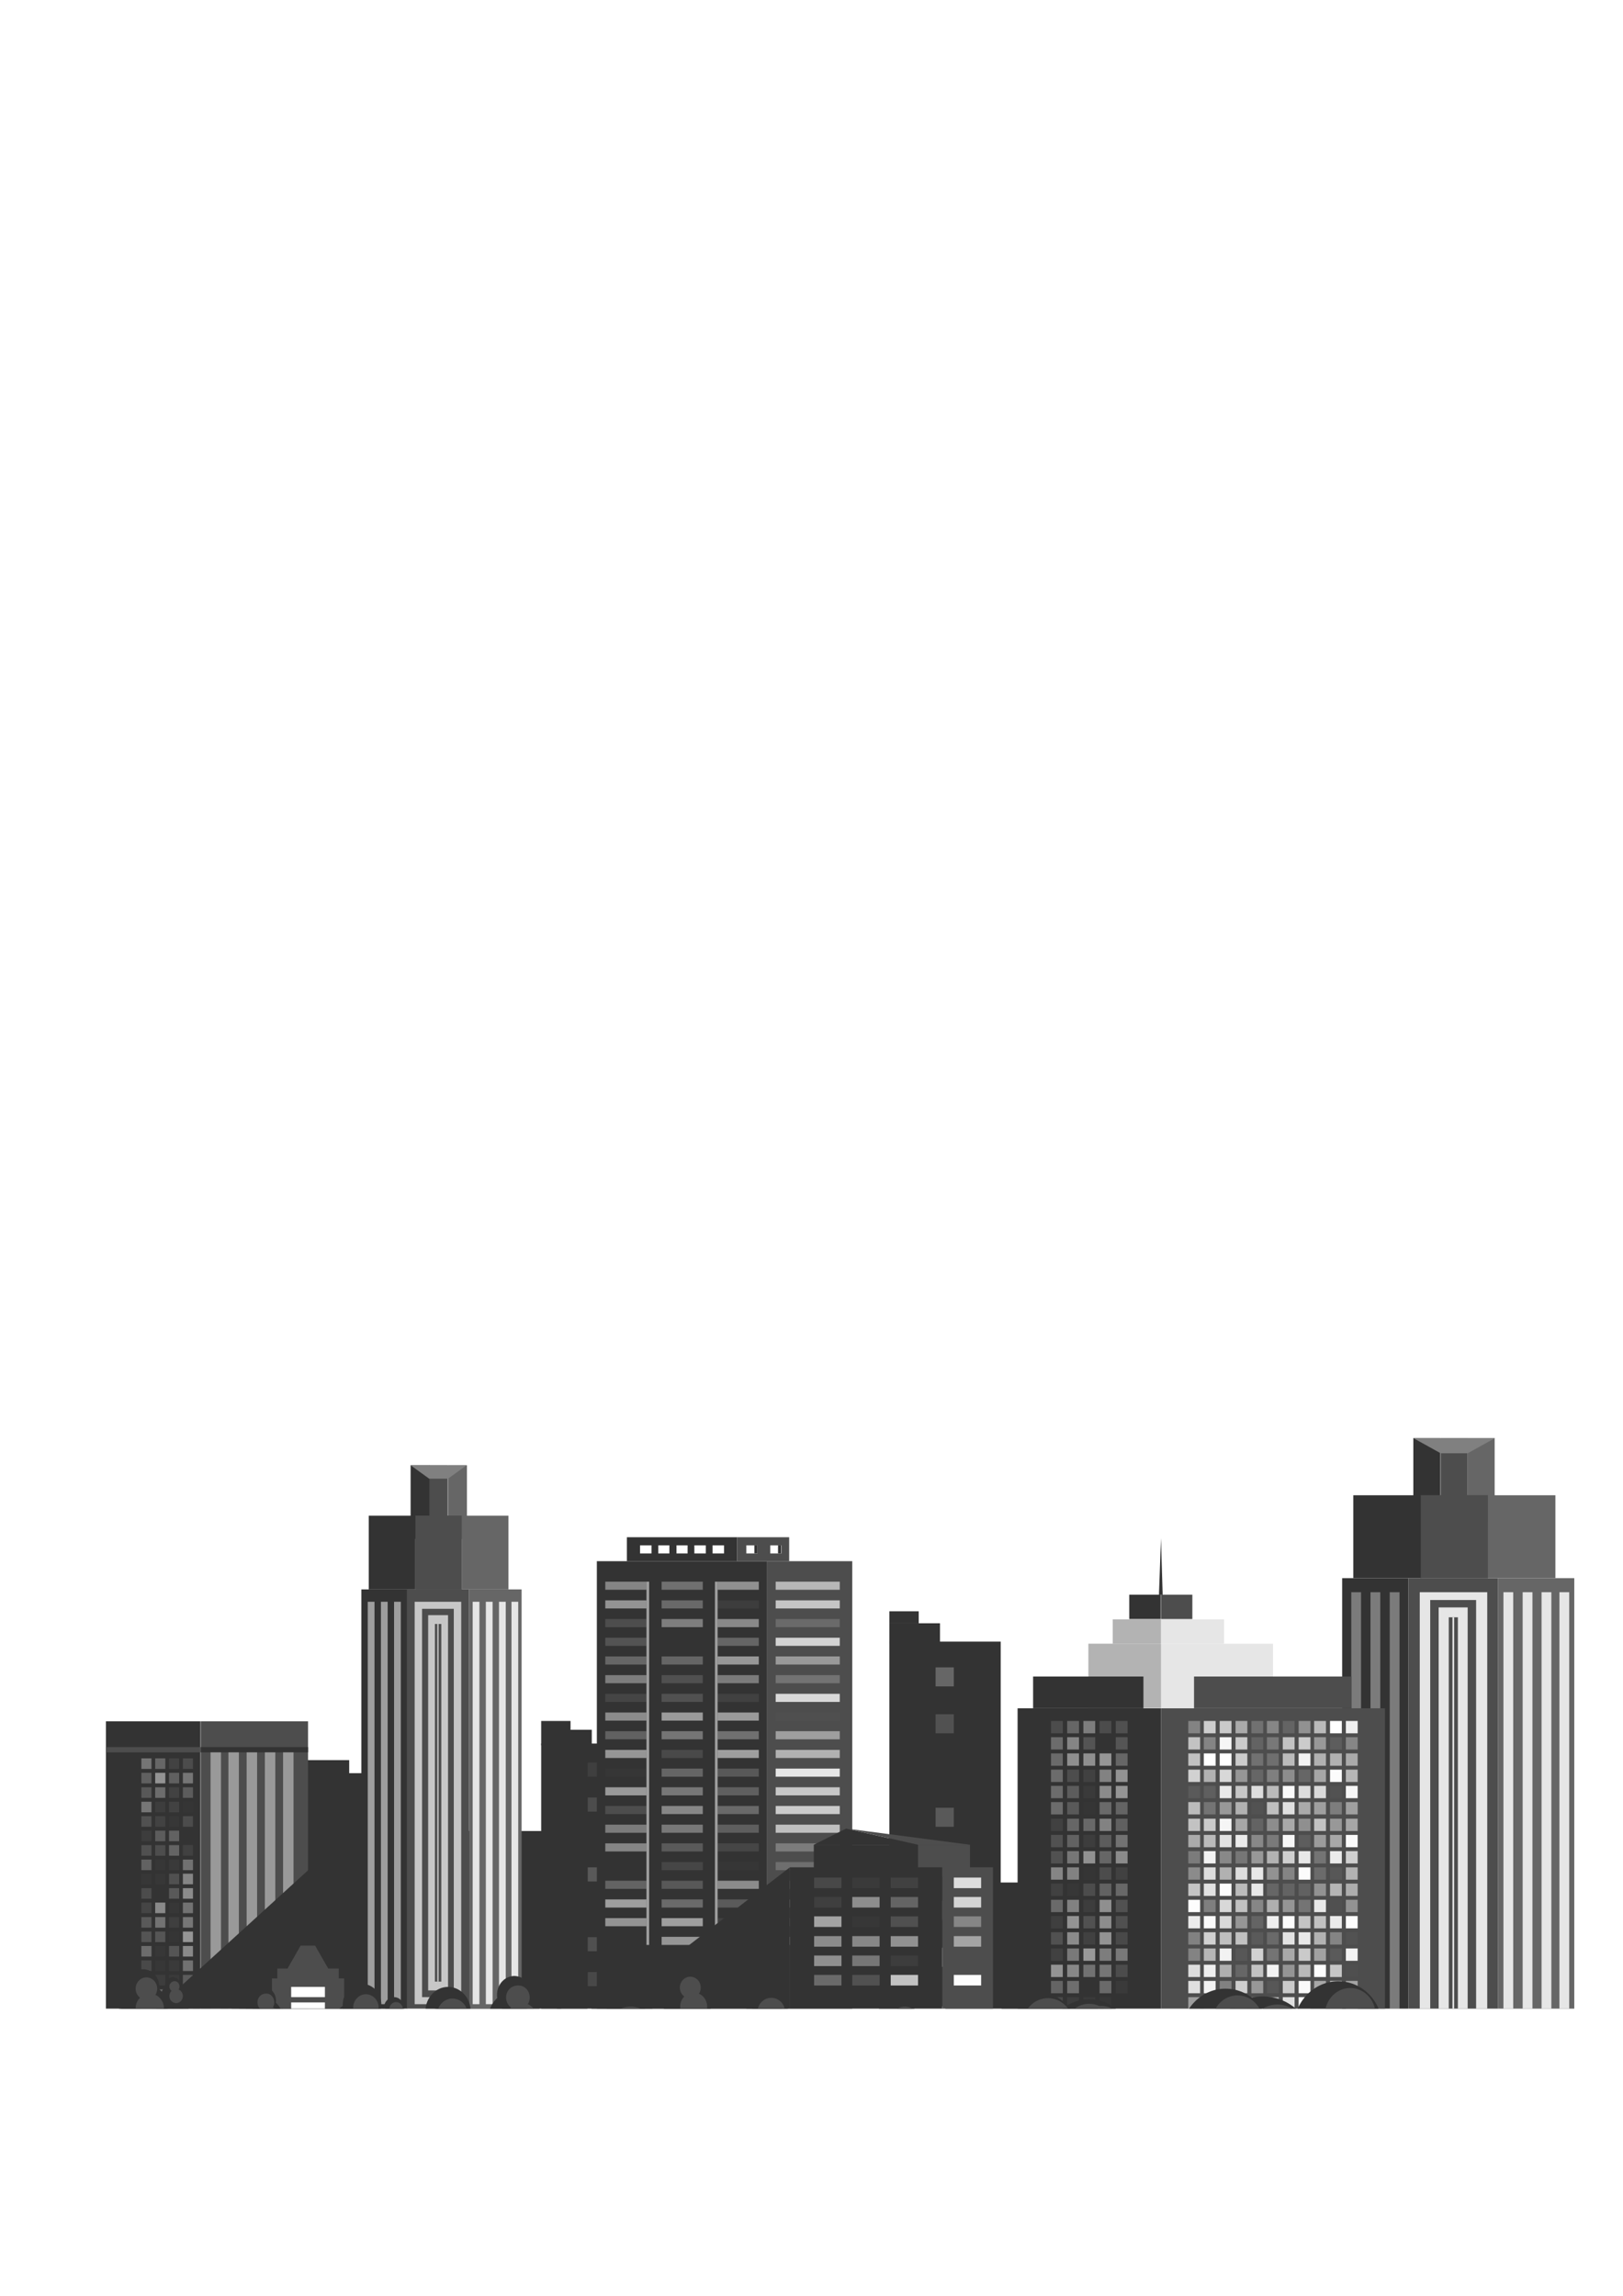 <?xml version="1.0" encoding="UTF-8"?>
<!DOCTYPE svg PUBLIC "-//W3C//DTD SVG 1.1//EN" "http://www.w3.org/Graphics/SVG/1.1/DTD/svg11.dtd">
<!-- Creator: CorelDRAW 2020 (64-Bit) -->
<svg xmlns="http://www.w3.org/2000/svg" xml:space="preserve" width="210mm" height="297mm" version="1.1" style="shape-rendering:geometricPrecision; text-rendering:geometricPrecision; image-rendering:optimizeQuality; fill-rule:evenodd; clip-rule:evenodd"
viewBox="0 0 21000 29700"
 xmlns:xlink="http://www.w3.org/1999/xlink"
 xmlns:xodm="http://www.corel.com/coreldraw/odm/2003">
 <defs>
  <style type="text/css">
   <![CDATA[
    .fil150 {fill:none}
    .fil0 {fill:#333333;fill-rule:nonzero}
    .fil45 {fill:#4D4D4D;fill-rule:nonzero}
    .fil60 {fill:#666666;fill-rule:nonzero}
    .fil61 {fill:gray;fill-rule:nonzero}
    .fil62 {fill:#B3B3B3;fill-rule:nonzero}
    .fil44 {fill:#E6E6E6;fill-rule:nonzero}
    .fil103 {fill:white;fill-rule:nonzero}
    .fil79 {fill:white;fill-rule:nonzero;fill-opacity:0.012}
    .fil32 {fill:#E6E6E6;fill-rule:nonzero;fill-opacity:0.02}
    .fil89 {fill:white;fill-rule:nonzero;fill-opacity:0.02}
    .fil124 {fill:white;fill-rule:nonzero;fill-opacity:0.031}
    .fil77 {fill:white;fill-rule:nonzero;fill-opacity:0.039}
    .fil85 {fill:white;fill-rule:nonzero;fill-opacity:0.051}
    .fil11 {fill:#E6E6E6;fill-rule:nonzero;fill-opacity:0.059}
    .fil1 {fill:white;fill-rule:nonzero;fill-opacity:0.059}
    .fil73 {fill:white;fill-rule:nonzero;fill-opacity:0.071}
    .fil24 {fill:#E6E6E6;fill-rule:nonzero;fill-opacity:0.078}
    .fil143 {fill:white;fill-rule:nonzero;fill-opacity:0.078}
    .fil109 {fill:white;fill-rule:nonzero;fill-opacity:0.09}
    .fil22 {fill:#E6E6E6;fill-rule:nonzero;fill-opacity:0.102}
    .fil5 {fill:white;fill-rule:nonzero;fill-opacity:0.102}
    .fil41 {fill:#E6E6E6;fill-rule:nonzero;fill-opacity:0.11}
    .fil92 {fill:white;fill-rule:nonzero;fill-opacity:0.11}
    .fil30 {fill:#E6E6E6;fill-rule:nonzero;fill-opacity:0.122}
    .fil2 {fill:white;fill-rule:nonzero;fill-opacity:0.122}
    .fil72 {fill:white;fill-rule:nonzero;fill-opacity:0.129}
    .fil4 {fill:white;fill-rule:nonzero;fill-opacity:0.141}
    .fil12 {fill:#E6E6E6;fill-rule:nonzero;fill-opacity:0.149}
    .fil83 {fill:white;fill-rule:nonzero;fill-opacity:0.149}
    .fil20 {fill:#E6E6E6;fill-rule:nonzero;fill-opacity:0.161}
    .fil67 {fill:white;fill-rule:nonzero;fill-opacity:0.161}
    .fil23 {fill:#E6E6E6;fill-rule:nonzero;fill-opacity:0.169}
    .fil68 {fill:white;fill-rule:nonzero;fill-opacity:0.169}
    .fil15 {fill:#E6E6E6;fill-rule:nonzero;fill-opacity:0.18}
    .fil148 {fill:white;fill-rule:nonzero;fill-opacity:0.18}
    .fil48 {fill:#E6E6E6;fill-rule:nonzero;fill-opacity:0.188}
    .fil3 {fill:white;fill-rule:nonzero;fill-opacity:0.188}
    .fil76 {fill:white;fill-rule:nonzero;fill-opacity:0.2}
    .fil33 {fill:#E6E6E6;fill-rule:nonzero;fill-opacity:0.212}
    .fil40 {fill:#E6E6E6;fill-rule:nonzero;fill-opacity:0.22}
    .fil82 {fill:white;fill-rule:nonzero;fill-opacity:0.22}
    .fil84 {fill:white;fill-rule:nonzero;fill-opacity:0.231}
    .fil39 {fill:#E6E6E6;fill-rule:nonzero;fill-opacity:0.239}
    .fil80 {fill:white;fill-rule:nonzero;fill-opacity:0.239}
    .fil36 {fill:#E6E6E6;fill-rule:nonzero;fill-opacity:0.251}
    .fil63 {fill:white;fill-rule:nonzero;fill-opacity:0.251}
    .fil27 {fill:#E6E6E6;fill-rule:nonzero;fill-opacity:0.259}
    .fil81 {fill:white;fill-rule:nonzero;fill-opacity:0.259}
    .fil42 {fill:#E6E6E6;fill-rule:nonzero;fill-opacity:0.271}
    .fil69 {fill:white;fill-rule:nonzero;fill-opacity:0.271}
    .fil16 {fill:#E6E6E6;fill-rule:nonzero;fill-opacity:0.278}
    .fil65 {fill:white;fill-rule:nonzero;fill-opacity:0.278}
    .fil17 {fill:#E6E6E6;fill-rule:nonzero;fill-opacity:0.29}
    .fil97 {fill:white;fill-rule:nonzero;fill-opacity:0.29}
    .fil10 {fill:#E6E6E6;fill-rule:nonzero;fill-opacity:0.302}
    .fil96 {fill:white;fill-rule:nonzero;fill-opacity:0.302}
    .fil43 {fill:#E6E6E6;fill-rule:nonzero;fill-opacity:0.31}
    .fil86 {fill:white;fill-rule:nonzero;fill-opacity:0.31}
    .fil101 {fill:white;fill-rule:nonzero;fill-opacity:0.322}
    .fil87 {fill:white;fill-rule:nonzero;fill-opacity:0.329}
    .fil7 {fill:#E6E6E6;fill-rule:nonzero;fill-opacity:0.341}
    .fil93 {fill:white;fill-rule:nonzero;fill-opacity:0.341}
    .fil135 {fill:white;fill-rule:nonzero;fill-opacity:0.349}
    .fil64 {fill:white;fill-rule:nonzero;fill-opacity:0.361}
    .fil28 {fill:#E6E6E6;fill-rule:nonzero;fill-opacity:0.369}
    .fil129 {fill:white;fill-rule:nonzero;fill-opacity:0.369}
    .fil35 {fill:#E6E6E6;fill-rule:nonzero;fill-opacity:0.38}
    .fil90 {fill:white;fill-rule:nonzero;fill-opacity:0.38}
    .fil38 {fill:#E6E6E6;fill-rule:nonzero;fill-opacity:0.388}
    .fil74 {fill:white;fill-rule:nonzero;fill-opacity:0.388}
    .fil21 {fill:#E6E6E6;fill-rule:nonzero;fill-opacity:0.4}
    .fil66 {fill:white;fill-rule:nonzero;fill-opacity:0.4}
    .fil19 {fill:#E6E6E6;fill-rule:nonzero;fill-opacity:0.412}
    .fil95 {fill:white;fill-rule:nonzero;fill-opacity:0.412}
    .fil13 {fill:#E6E6E6;fill-rule:nonzero;fill-opacity:0.42}
    .fil108 {fill:white;fill-rule:nonzero;fill-opacity:0.42}
    .fil57 {fill:#E6E6E6;fill-rule:nonzero;fill-opacity:0.431}
    .fil78 {fill:white;fill-rule:nonzero;fill-opacity:0.431}
    .fil91 {fill:white;fill-rule:nonzero;fill-opacity:0.439}
    .fil70 {fill:white;fill-rule:nonzero;fill-opacity:0.451}
    .fil6 {fill:#E6E6E6;fill-rule:nonzero;fill-opacity:0.459}
    .fil88 {fill:white;fill-rule:nonzero;fill-opacity:0.459}
    .fil37 {fill:#E6E6E6;fill-rule:nonzero;fill-opacity:0.471}
    .fil75 {fill:white;fill-rule:nonzero;fill-opacity:0.471}
    .fil14 {fill:#E6E6E6;fill-rule:nonzero;fill-opacity:0.478}
    .fil71 {fill:white;fill-rule:nonzero;fill-opacity:0.478}
    .fil25 {fill:#E6E6E6;fill-rule:nonzero;fill-opacity:0.49}
    .fil146 {fill:white;fill-rule:nonzero;fill-opacity:0.49}
    .fil149 {fill:#E6E6E6;fill-rule:nonzero;fill-opacity:0.494}
    .fil50 {fill:#E6E6E6;fill-rule:nonzero;fill-opacity:0.502}
    .fil94 {fill:white;fill-rule:nonzero;fill-opacity:0.502}
    .fil128 {fill:white;fill-rule:nonzero;fill-opacity:0.51}
    .fil8 {fill:#E6E6E6;fill-rule:nonzero;fill-opacity:0.522}
    .fil100 {fill:white;fill-rule:nonzero;fill-opacity:0.522}
    .fil52 {fill:#E6E6E6;fill-rule:nonzero;fill-opacity:0.529}
    .fil9 {fill:#E6E6E6;fill-rule:nonzero;fill-opacity:0.541}
    .fil140 {fill:white;fill-rule:nonzero;fill-opacity:0.541}
    .fil29 {fill:#E6E6E6;fill-rule:nonzero;fill-opacity:0.549}
    .fil141 {fill:white;fill-rule:nonzero;fill-opacity:0.549}
    .fil18 {fill:#E6E6E6;fill-rule:nonzero;fill-opacity:0.561}
    .fil113 {fill:white;fill-rule:nonzero;fill-opacity:0.561}
    .fil34 {fill:#E6E6E6;fill-rule:nonzero;fill-opacity:0.569}
    .fil114 {fill:white;fill-rule:nonzero;fill-opacity:0.569}
    .fil26 {fill:#E6E6E6;fill-rule:nonzero;fill-opacity:0.58}
    .fil139 {fill:white;fill-rule:nonzero;fill-opacity:0.58}
    .fil118 {fill:white;fill-rule:nonzero;fill-opacity:0.588}
    .fil31 {fill:#E6E6E6;fill-rule:nonzero;fill-opacity:0.6}
    .fil144 {fill:white;fill-rule:nonzero;fill-opacity:0.6}
    .fil102 {fill:white;fill-rule:nonzero;fill-opacity:0.612}
    .fil111 {fill:white;fill-rule:nonzero;fill-opacity:0.62}
    .fil125 {fill:white;fill-rule:nonzero;fill-opacity:0.639}
    .fil53 {fill:#E6E6E6;fill-rule:nonzero;fill-opacity:0.651}
    .fil110 {fill:white;fill-rule:nonzero;fill-opacity:0.651}
    .fil105 {fill:white;fill-rule:nonzero;fill-opacity:0.659}
    .fil136 {fill:white;fill-rule:nonzero;fill-opacity:0.671}
    .fil58 {fill:#E6E6E6;fill-rule:nonzero;fill-opacity:0.678}
    .fil120 {fill:white;fill-rule:nonzero;fill-opacity:0.678}
    .fil46 {fill:#E6E6E6;fill-rule:nonzero;fill-opacity:0.69}
    .fil145 {fill:white;fill-rule:nonzero;fill-opacity:0.69}
    .fil99 {fill:white;fill-rule:nonzero;fill-opacity:0.702}
    .fil107 {fill:white;fill-rule:nonzero;fill-opacity:0.71}
    .fil98 {fill:white;fill-rule:nonzero;fill-opacity:0.722}
    .fil133 {fill:white;fill-rule:nonzero;fill-opacity:0.729}
    .fil115 {fill:white;fill-rule:nonzero;fill-opacity:0.741}
    .fil56 {fill:#E6E6E6;fill-rule:nonzero;fill-opacity:0.749}
    .fil147 {fill:white;fill-rule:nonzero;fill-opacity:0.761}
    .fil116 {fill:white;fill-rule:nonzero;fill-opacity:0.78}
    .fil47 {fill:#E6E6E6;fill-rule:nonzero;fill-opacity:0.788}
    .fil123 {fill:white;fill-rule:nonzero;fill-opacity:0.788}
    .fil54 {fill:#E6E6E6;fill-rule:nonzero;fill-opacity:0.8}
    .fil121 {fill:white;fill-rule:nonzero;fill-opacity:0.812}
    .fil55 {fill:#E6E6E6;fill-rule:nonzero;fill-opacity:0.82}
    .fil126 {fill:white;fill-rule:nonzero;fill-opacity:0.82}
    .fil137 {fill:white;fill-rule:nonzero;fill-opacity:0.831}
    .fil59 {fill:#E6E6E6;fill-rule:nonzero;fill-opacity:0.839}
    .fil130 {fill:white;fill-rule:nonzero;fill-opacity:0.839}
    .fil134 {fill:white;fill-rule:nonzero;fill-opacity:0.871}
    .fil49 {fill:#E6E6E6;fill-rule:nonzero;fill-opacity:0.878}
    .fil119 {fill:white;fill-rule:nonzero;fill-opacity:0.878}
    .fil131 {fill:white;fill-rule:nonzero;fill-opacity:0.89}
    .fil142 {fill:white;fill-rule:nonzero;fill-opacity:0.902}
    .fil51 {fill:#E6E6E6;fill-rule:nonzero;fill-opacity:0.91}
    .fil104 {fill:white;fill-rule:nonzero;fill-opacity:0.91}
    .fil132 {fill:white;fill-rule:nonzero;fill-opacity:0.922}
    .fil112 {fill:white;fill-rule:nonzero;fill-opacity:0.929}
    .fil127 {fill:white;fill-rule:nonzero;fill-opacity:0.941}
    .fil106 {fill:white;fill-rule:nonzero;fill-opacity:0.949}
    .fil122 {fill:white;fill-rule:nonzero;fill-opacity:0.969}
    .fil117 {fill:white;fill-rule:nonzero;fill-opacity:0.98}
    .fil138 {fill:white;fill-rule:nonzero;fill-opacity:0.988}
   ]]>
  </style>
   <clipPath id="id0">
    <path d="M-8115.63 25985.19l28485.27 0 0 -20531.66 -28485.27 0 0 20531.66z"/>
   </clipPath>
 </defs>
 <g id="Слой_x0020_1">
  <g>
  </g>
  <g style="clip-path:url(#id0)">
   <g>
    <polygon class="fil0" points="8442.94,22555.52 7002.29,22555.52 7002.29,26082.41 8442.94,26082.41 "/>
    <polygon class="fil0" points="7657.13,22377.58 7002.29,22377.58 7002.29,22578.35 7657.13,22578.35 "/>
    <polygon class="fil0" points="7382.1,22263.52 7002.29,22263.52 7002.29,22377.58 7382.1,22377.58 "/>
    <polygon class="fil1" points="7840.5,22801.9 7604.75,22801.9 7604.75,22984.41 7840.5,22984.41 "/>
    <polygon class="fil2" points="7840.5,23253.59 7604.75,23253.59 7604.75,23436.1 7840.5,23436.1 "/>
    <polygon class="fil3" points="7840.5,24156.99 7604.75,24156.99 7604.75,24339.5 7840.5,24339.5 "/>
    <polygon class="fil4" points="7840.5,25060.38 7604.75,25060.38 7604.75,25242.89 7840.5,25242.89 "/>
    <polygon class="fil5" points="7840.5,25512.08 7604.75,25512.08 7604.75,25694.59 7840.5,25694.59 "/>
    <polygon class="fil0" points="4828.27,22938.76 2855.02,22938.76 2855.02,24827.68 4828.27,24827.68 "/>
    <polygon class="fil0" points="4518.31,22769.96 3169.34,22769.96 3169.34,23582.1 4518.31,23582.1 "/>
    <polygon class="fil0" points="4972.31,24129.6 2999.09,24129.6 2999.09,26018.51 4972.31,26018.51 "/>
    <polygon class="fil0" points="4658.01,23960.77 3309.05,23960.77 3309.05,24772.91 4658.01,24772.91 "/>
    <polygon class="fil0" points="7600.39,23878.64 5627.16,23878.64 5627.16,26055.03 7600.39,26055.03 "/>
    <polygon class="fil0" points="7290.44,23687.03 5941.46,23687.03 5941.46,24626.91 7290.44,24626.91 "/>
    <polygon class="fil0" points="14205.48,24540.26 12232.24,24540.26 12232.24,26643.59 14205.48,26643.59 "/>
    <polygon class="fil0" points="13895.53,24353.17 12546.56,24353.17 12546.56,25261.15 13895.53,25261.15 "/>
    <polygon class="fil0" points="9927.23,20196.65 7722.62,20196.65 7722.62,26050.48 9927.23,26050.48 "/>
    <polygon class="fil6" points="8364.36,20461.29 7831.75,20461.29 7831.75,20566.25 8364.36,20566.25 "/>
    <polygon class="fil7" points="9093.43,20461.29 8560.82,20461.29 8560.82,20566.25 9093.43,20566.25 "/>
    <polygon class="fil8" points="9818.09,20461.29 9285.5,20461.29 9285.5,20566.25 9818.09,20566.25 "/>
    <polygon class="fil9" points="8364.36,20703.11 7831.75,20703.11 7831.75,20808.05 8364.36,20808.05 "/>
    <polygon class="fil10" points="9093.43,20703.11 8560.82,20703.11 8560.82,20808.05 9093.43,20808.05 "/>
    <polygon class="fil11" points="9818.09,20703.11 9285.5,20703.11 9285.5,20808.05 9818.09,20808.05 "/>
    <polygon class="fil12" points="8364.36,20944.92 7831.75,20944.92 7831.75,21049.88 8364.36,21049.88 "/>
    <polygon class="fil13" points="9093.43,20944.92 8560.82,20944.92 8560.82,21049.88 9093.43,21049.88 "/>
    <polygon class="fil14" points="9818.09,20944.92 9285.5,20944.92 9285.5,21049.88 9818.09,21049.88 "/>
    <polygon class="fil15" points="8364.36,21186.75 7831.75,21186.75 7831.75,21291.68 8364.36,21291.68 "/>
    <polygon class="fil16" points="9818.09,21186.75 9285.5,21186.75 9285.5,21291.68 9818.09,21291.68 "/>
    <polygon class="fil17" points="8364.36,21428.55 7831.75,21428.55 7831.75,21533.51 8364.36,21533.51 "/>
    <polygon class="fil16" points="9093.43,21428.55 8560.82,21428.55 8560.82,21533.51 9093.43,21533.51 "/>
    <polygon class="fil18" points="9818.09,21428.55 9285.5,21428.55 9285.5,21533.51 9818.09,21533.51 "/>
    <polygon class="fil19" points="8364.36,21670.38 7831.75,21670.38 7831.75,21775.31 8364.36,21775.31 "/>
    <polygon class="fil20" points="9093.43,21670.38 8560.82,21670.38 8560.82,21775.31 9093.43,21775.31 "/>
    <polygon class="fil21" points="9818.09,21670.38 9285.5,21670.38 9285.5,21775.31 9818.09,21775.31 "/>
    <polygon class="fil22" points="8364.36,21912.21 7831.75,21912.21 7831.75,22017.14 8364.36,22017.14 "/>
    <polygon class="fil23" points="9093.43,21912.21 8560.82,21912.21 8560.82,22017.14 9093.43,22017.14 "/>
    <polygon class="fil24" points="9818.09,21912.21 9285.5,21912.21 9285.5,22017.14 9818.09,22017.14 "/>
    <polygon class="fil25" points="8364.36,22154.01 7831.75,22154.01 7831.75,22258.94 8364.36,22258.94 "/>
    <polygon class="fil26" points="9093.43,22154.01 8560.82,22154.01 8560.82,22258.94 9093.43,22258.94 "/>
    <polygon class="fil26" points="9818.09,22154.01 9285.5,22154.01 9285.5,22258.94 9818.09,22258.94 "/>
    <polygon class="fil27" points="8364.36,22395.84 7831.75,22395.84 7831.75,22500.77 8364.36,22500.77 "/>
    <polygon class="fil28" points="9093.43,22395.84 8560.82,22395.84 8560.82,22500.77 9093.43,22500.77 "/>
    <polygon class="fil7" points="9818.09,22395.84 9285.5,22395.84 9285.5,22500.77 9818.09,22500.77 "/>
    <polygon class="fil29" points="8364.36,22637.64 7831.75,22637.64 7831.75,22742.58 8364.36,22742.58 "/>
    <polygon class="fil30" points="9093.43,22637.64 8560.82,22637.64 8560.82,22742.58 9093.43,22742.58 "/>
    <polygon class="fil31" points="9818.09,22637.64 9285.5,22637.64 9285.5,22742.58 9818.09,22742.58 "/>
    <polygon class="fil32" points="8364.36,22879.47 7831.75,22879.47 7831.75,22984.41 8364.36,22984.41 "/>
    <polygon class="fil16" points="9093.43,22879.47 8560.82,22879.47 8560.82,22984.41 9093.43,22984.41 "/>
    <polygon class="fil33" points="9818.09,22879.47 9285.5,22879.47 9285.5,22984.41 9818.09,22984.41 "/>
    <polygon class="fil34" points="8364.36,23121.27 7831.75,23121.27 7831.75,23226.23 8364.36,23226.23 "/>
    <polygon class="fil35" points="9093.43,23121.27 8560.82,23121.27 8560.82,23226.23 9093.43,23226.23 "/>
    <polygon class="fil36" points="9818.09,23121.27 9285.5,23121.27 9285.5,23226.23 9818.09,23226.23 "/>
    <polygon class="fil12" points="8364.36,23363.1 7831.75,23363.1 7831.75,23468.04 8364.36,23468.04 "/>
    <polygon class="fil37" points="9093.43,23363.1 8560.82,23363.1 8560.82,23468.04 9093.43,23468.04 "/>
    <polygon class="fil10" points="9818.09,23363.1 9285.5,23363.1 9285.5,23468.04 9818.09,23468.04 "/>
    <polygon class="fil21" points="8364.36,23604.91 7831.75,23604.91 7831.75,23709.87 8364.36,23709.87 "/>
    <polygon class="fil38" points="9093.43,23604.91 8560.82,23604.91 8560.82,23709.87 9093.43,23709.87 "/>
    <polygon class="fil39" points="9818.09,23604.91 9285.5,23604.91 9285.5,23709.87 9818.09,23709.87 "/>
    <polygon class="fil6" points="8364.36,23846.74 7831.75,23846.74 7831.75,23951.67 8364.36,23951.67 "/>
    <polygon class="fil40" points="9093.43,23846.74 8560.82,23846.74 8560.82,23951.67 9093.43,23951.67 "/>
    <polygon class="fil41" points="9818.09,23846.74 9285.5,23846.74 9285.5,23951.67 9818.09,23951.67 "/>
    <polygon class="fil41" points="9093.43,24088.56 8560.82,24088.56 8560.82,24193.5 9093.43,24193.5 "/>
    <polygon class="fil32" points="9818.09,24088.56 9285.5,24088.56 9285.5,24193.5 9818.09,24193.5 "/>
    <polygon class="fil42" points="8364.36,24330.37 7831.75,24330.37 7831.75,24435.33 8364.36,24435.33 "/>
    <polygon class="fil33" points="9093.43,24330.37 8560.82,24330.37 8560.82,24435.33 9093.43,24435.33 "/>
    <polygon class="fil25" points="9818.09,24330.37 9285.5,24330.37 9285.5,24435.33 9818.09,24435.33 "/>
    <polygon class="fil31" points="8364.36,24572.2 7831.75,24572.2 7831.75,24677.13 8364.36,24677.13 "/>
    <polygon class="fil43" points="9093.43,24572.2 8560.82,24572.2 8560.82,24677.13 9093.43,24677.13 "/>
    <polygon class="fil40" points="9818.09,24572.2 9285.5,24572.2 9285.5,24677.13 9818.09,24677.13 "/>
    <polygon class="fil9" points="8364.36,24814 7831.75,24814 7831.75,24918.96 8364.36,24918.96 "/>
    <polygon class="fil31" points="9093.43,24814 8560.82,24814 8560.82,24918.96 9093.43,24918.96 "/>
    <polygon class="fil24" points="9818.09,24814 9285.5,24814 9285.5,24918.96 9818.09,24918.96 "/>
    <polygon class="fil29" points="9093.43,25055.83 8560.82,25055.83 8560.82,25160.76 9093.43,25160.76 "/>
    <polygon class="fil44" points="9818.09,25055.83 9285.49,25055.83 9285.49,25160.76 9818.09,25160.76 "/>
    <polygon class="fil31" points="8399.28,20461.29 8364.36,20461.29 8364.36,25160.76 8399.28,25160.76 "/>
    <polygon class="fil31" points="9285.5,20461.29 9250.56,20461.29 9250.56,25160.76 9285.5,25160.76 "/>
    <polygon class="fil45" points="11027.37,20196.65 9927.23,20196.65 9927.23,26050.48 11027.37,26050.48 "/>
    <polygon class="fil46" points="10865.82,20461.29 10036.37,20461.29 10036.37,20566.25 10865.82,20566.25 "/>
    <polygon class="fil47" points="10865.82,20703.11 10036.37,20703.11 10036.37,20808.05 10865.82,20808.05 "/>
    <polygon class="fil48" points="10865.82,20944.92 10036.37,20944.92 10036.37,21049.88 10865.82,21049.88 "/>
    <polygon class="fil49" points="10865.82,21186.75 10036.37,21186.75 10036.37,21291.68 10865.82,21291.68 "/>
    <polygon class="fil50" points="10865.82,21428.55 10036.37,21428.55 10036.37,21533.51 10865.82,21533.51 "/>
    <polygon class="fil36" points="10865.82,21670.38 10036.37,21670.38 10036.37,21775.31 10865.82,21775.31 "/>
    <polygon class="fil51" points="10865.82,21912.21 10036.37,21912.21 10036.37,22017.14 10865.82,22017.14 "/>
    <polygon class="fil32" points="10865.82,22154.01 10036.37,22154.01 10036.37,22258.94 10865.82,22258.94 "/>
    <polygon class="fil52" points="10865.82,22395.84 10036.37,22395.84 10036.37,22500.77 10865.82,22500.77 "/>
    <polygon class="fil53" points="10865.82,22637.64 10036.37,22637.64 10036.37,22742.58 10865.82,22742.58 "/>
    <polygon class="fil44" points="10865.83,22879.47 10036.37,22879.47 10036.37,22984.41 10865.83,22984.41 "/>
    <polygon class="fil54" points="10865.82,23121.27 10036.37,23121.27 10036.37,23226.23 10865.82,23226.23 "/>
    <polygon class="fil55" points="10865.82,23363.1 10036.37,23363.1 10036.37,23468.04 10865.82,23468.04 "/>
    <polygon class="fil56" points="10865.82,23604.91 10036.37,23604.91 10036.37,23709.87 10865.82,23709.87 "/>
    <polygon class="fil43" points="10865.82,23846.74 10036.37,23846.74 10036.37,23951.67 10865.82,23951.67 "/>
    <polygon class="fil40" points="10865.82,24088.56 10036.37,24088.56 10036.37,24193.5 10865.82,24193.5 "/>
    <polygon class="fil57" points="10865.82,24330.37 10036.37,24330.37 10036.37,24435.33 10865.82,24435.33 "/>
    <polygon class="fil58" points="10865.82,24572.2 10036.37,24572.2 10036.37,24677.13 10865.82,24677.13 "/>
    <polygon class="fil35" points="10865.82,24814 10036.37,24814 10036.37,24918.96 10865.82,24918.96 "/>
    <polygon class="fil59" points="10865.82,25055.83 10036.37,25055.83 10036.37,25160.76 10865.82,25160.76 "/>
    <path class="fil0" d="M8111.15 19886.4l0 310.25 1427.54 0 0 -310.25 -1427.54 0zm318.69 209.89l-148.41 0 0 -104.96 148.41 0 0 104.96zm231.38 0l-144.07 0 0 -104.96 144.07 0 0 104.96zm235.74 0l-144.08 0 0 -104.96 144.08 0 0 104.96zm235.74 0l-148.42 0 0 -104.96 148.42 0 0 104.96zm235.74 0l-148.44 0 0 -104.96 148.44 0 0 104.96z"/>
    <polygon class="fil0" points="9800.63,19991.33 9761.35,19991.33 9761.35,20096.29 9800.63,20096.29 "/>
    <path class="fil45" d="M9538.69 19886.4l0 310.25 672.31 0 0 -310.25 -672.31 0zm261.94 209.89l-144.07 0 0 -104.96 144.07 0 0 104.96zm309.95 0l-144.05 0 0 -104.96 144.05 0 0 104.96z"/>
    <polygon class="fil0" points="10106.23,19991.33 10066.93,19991.33 10066.93,20096.29 10106.23,20096.29 "/>
    <polygon class="fil0" points="10219.72,26447.38 7251.15,26447.38 10219.72,24156.96 "/>
    <polygon class="fil45" points="5793.05,18955.62 5552.93,18955.62 5552.93,19909.21 5793.05,19909.21 "/>
    <polygon class="fil0" points="5557.3,18955.62 5312.85,18955.62 5312.85,19909.21 5557.3,19909.21 "/>
    <polygon class="fil60" points="6041.88,18955.62 5797.42,18955.62 5797.42,19909.21 6041.88,19909.21 "/>
    <polygon class="fil60" points="6749.11,20561.67 6068.07,20561.67 6068.07,26000.29 6749.11,26000.29 "/>
    <polygon class="fil0" points="5269.19,20561.67 4675.48,20561.67 4675.48,26000.29 5269.19,26000.29 "/>
    <polygon class="fil45" points="6068.07,20561.67 5264.81,20561.67 5264.81,26000.29 6068.07,26000.29 "/>
    <polygon class="fil31" points="4845.72,20721.34 4758.4,20721.34 4758.4,25927.26 4845.72,25927.26 "/>
    <polygon class="fil31" points="5015.98,20721.34 4928.66,20721.34 4928.66,25927.26 5015.98,25927.26 "/>
    <polygon class="fil31" points="5186.24,20721.34 5098.93,20721.34 5098.93,25927.26 5186.24,25927.26 "/>
    <polygon class="fil44" points="6203.42,20721.34 6116.09,20721.34 6116.09,25927.26 6203.42,25927.26 "/>
    <polygon class="fil44" points="6373.67,20721.34 6286.34,20721.34 6286.34,25927.26 6373.67,25927.26 "/>
    <polygon class="fil44" points="6705.44,20721.34 6618.13,20721.34 6618.13,25927.26 6705.44,25927.26 "/>
    <polygon class="fil44" points="6543.93,20721.34 6456.6,20721.34 6456.6,25927.26 6543.93,25927.26 "/>
    <path class="fil54" d="M5365.21 25927.26l602.47 0 0 -5205.92 -602.47 0 0 5205.92zm96.06 -5114.66l410.36 0 0 5023.43 -410.36 0 0 -5023.43z"/>
    <path class="fil54" d="M5539.84 25749.33l257.56 0 0 -4854.6 -257.56 0 0 4854.6zm87.32 -4740.54l30.57 0 17.47 0 34.89 0 0 4626.48 -34.89 0 -17.47 0 -30.57 0 0 -4626.48z"/>
    <polygon class="fil54" points="5675.2,21008.79 5657.73,21008.79 5657.73,25635.27 5675.2,25635.27 "/>
    <polygon class="fil45" points="5976.4,19608.08 5373.96,19608.08 5373.96,20561.67 5976.4,20561.67 "/>
    <polygon class="fil45" points="5976.4,19608.08 5373.96,19608.08 5373.96,20561.67 5976.4,20561.67 "/>
    <polygon class="fil60" points="6578.86,19608.08 5976.4,19608.08 5976.4,20561.67 6578.86,20561.67 "/>
    <polygon class="fil0" points="5373.96,19608.08 4771.49,19608.08 4771.49,20561.67 5373.96,20561.67 "/>
    <polygon class="fil61" points="6037.51,18955.62 5312.85,18955.62 5552.93,19129 5797.42,19129 "/>
    <polygon class="fil45" points="18990.14,18604.31 18640.89,18604.31 18640.89,19676.53 18990.14,19676.53 "/>
    <polygon class="fil0" points="18636.52,18604.31 18287.28,18604.31 18287.28,19676.53 18636.52,19676.53 "/>
    <polygon class="fil60" points="19339.38,18604.31 18990.14,18604.31 18990.14,19676.53 19339.38,19676.53 "/>
    <polygon class="fil60" points="20369.65,20415.67 19383.04,20415.67 19383.04,26543.24 20369.65,26543.24 "/>
    <polygon class="fil0" points="18221.79,20415.67 17366.14,20415.67 17366.14,26543.24 18221.79,26543.24 "/>
    <polygon class="fil45" points="19383.04,20415.67 18221.8,20415.67 18221.8,26543.24 19383.04,26543.24 "/>
    <polygon class="fil21" points="17610.62,20598.15 17484.02,20598.15 17484.02,26461.08 17610.62,26461.08 "/>
    <polygon class="fil21" points="17859.46,20598.15 17732.85,20598.15 17732.85,26461.08 17859.46,26461.08 "/>
    <polygon class="fil21" points="18108.29,20598.15 17981.69,20598.15 17981.69,26461.08 18108.29,26461.08 "/>
    <polygon class="fil44" points="19579.48,20598.15 19452.89,20598.15 19452.89,26461.08 19579.48,26461.08 "/>
    <polygon class="fil44" points="19828.33,20598.15 19701.72,20598.15 19701.72,26461.08 19828.33,26461.08 "/>
    <polygon class="fil44" points="20304.16,20598.15 20177.57,20598.15 20177.57,26461.08 20304.16,26461.08 "/>
    <polygon class="fil44" points="20072.79,20598.15 19946.19,20598.15 19946.19,26461.08 20072.79,26461.08 "/>
    <path class="fil44" d="M18370.22 26461.08l873.12 0 0 -5862.93 -873.12 0 0 5862.93zm135.34 -5762.54l593.72 0 0 5662.16 -593.72 0 0 -5662.16z"/>
    <path class="fil44" d="M18614.7 26264.89l375.44 0 0 -5470.52 -375.44 0 0 5470.52zm130.96 -5342.78l48.02 0 21.83 0 48.02 0 0 5215.04 -48.02 0 -21.83 0 -48.02 0 0 -5215.04z"/>
    <polygon class="fil44" points="18815.51,20922.11 18793.69,20922.11 18793.69,26137.15 18815.51,26137.15 "/>
    <polygon class="fil45" points="19252.07,19343.45 18378.95,19343.45 18378.95,20415.67 19252.07,20415.67 "/>
    <polygon class="fil45" points="19252.07,19343.45 18378.95,19343.45 18378.95,20415.67 19252.07,20415.67 "/>
    <polygon class="fil60" points="20125.18,19343.45 19252.07,19343.45 19252.07,20415.67 20125.18,20415.67 "/>
    <polygon class="fil0" points="18383.33,19343.45 17510.21,19343.45 17510.21,20415.67 18383.33,20415.67 "/>
    <polygon class="fil61" points="19343.74,18604.31 18287.28,18604.31 18640.88,18800.5 18990.13,18800.5 "/>
    <polygon class="fil44" points="16471.22,21264.3 14083.26,21264.3 14083.26,22094.66 16471.22,22094.66 "/>
    <polygon class="fil62" points="15021.85,21264.3 14083.26,21264.3 14083.26,22094.66 15021.85,22094.66 "/>
    <polygon class="fil0" points="15021.85,22099.24 13166.47,22099.24 13166.47,26132.58 15021.85,26132.58 "/>
    <polygon class="fil45" points="17920.57,22099.24 15021.85,22099.24 15021.85,26132.58 17920.57,26132.58 "/>
    <polygon class="fil0" points="14794.83,21688.61 13367.31,21688.61 13367.31,22099.24 14794.83,22099.24 "/>
    <polygon class="fil45" points="17488.39,21688.61 15449.66,21688.61 15449.66,22099.24 17488.39,22099.24 "/>
    <polygon class="fil44" points="15838.2,20949.47 15021.85,20949.47 15021.85,21264.27 15838.2,21264.27 "/>
    <polygon class="fil45" points="15427.85,20630.09 15021.85,20630.09 15021.85,20944.92 15427.85,20944.92 "/>
    <polygon class="fil0" points="15017.48,20630.09 14611.48,20630.09 14611.48,20944.92 15017.48,20944.92 "/>
    <polygon class="fil62" points="15021.85,20949.47 14397.57,20949.47 14397.57,21264.27 15021.85,21264.27 "/>
    <polygon class="fil0" points="14995.64,20630.09 15021.85,19900.08 15043.66,20630.09 "/>
    <polygon class="fil2" points="13751.46,22263.5 13598.67,22263.5 13598.67,22423.17 13751.46,22423.17 "/>
    <polygon class="fil63" points="13961.01,22263.5 13808.21,22263.5 13808.21,22423.17 13961.01,22423.17 "/>
    <polygon class="fil64" points="14170.56,22263.5 14017.76,22263.5 14017.76,22423.17 14170.56,22423.17 "/>
    <polygon class="fil2" points="14380.1,22263.5 14227.29,22263.5 14227.29,22423.17 14380.1,22423.17 "/>
    <polygon class="fil4" points="14589.65,22263.5 14436.86,22263.5 14436.86,22423.17 14589.65,22423.17 "/>
    <polygon class="fil65" points="13751.46,22473.36 13598.67,22473.36 13598.67,22633.07 13751.46,22633.07 "/>
    <polygon class="fil66" points="13961.01,22473.36 13808.21,22473.36 13808.21,22633.07 13961.01,22633.07 "/>
    <polygon class="fil67" points="14170.56,22473.36 14017.76,22473.36 14017.76,22633.07 14170.56,22633.07 "/>
    <polygon class="fil68" points="14589.65,22473.36 14436.86,22473.36 14436.86,22633.07 14589.65,22633.07 "/>
    <polygon class="fil69" points="13751.46,22683.26 13598.67,22683.26 13598.67,22842.93 13751.46,22842.93 "/>
    <polygon class="fil70" points="13961.01,22683.26 13808.21,22683.26 13808.21,22842.93 13961.01,22842.93 "/>
    <polygon class="fil70" points="14170.56,22683.26 14017.76,22683.26 14017.76,22842.93 14170.56,22842.93 "/>
    <polygon class="fil71" points="14380.1,22683.26 14227.29,22683.26 14227.29,22842.93 14380.1,22842.93 "/>
    <polygon class="fil63" points="14589.65,22683.26 14436.86,22683.26 14436.86,22842.93 14589.65,22842.93 "/>
    <polygon class="fil65" points="13751.46,22893.12 13598.67,22893.12 13598.67,23052.83 13751.46,23052.83 "/>
    <polygon class="fil72" points="13961.01,22893.12 13808.21,22893.12 13808.21,23052.83 13961.01,23052.83 "/>
    <polygon class="fil73" points="14170.56,22893.12 14017.76,22893.12 14017.76,23052.83 14170.56,23052.83 "/>
    <polygon class="fil74" points="14380.1,22893.12 14227.29,22893.12 14227.29,23052.83 14380.1,23052.83 "/>
    <polygon class="fil75" points="14589.65,22893.12 14436.86,22893.12 14436.86,23052.83 14589.65,23052.83 "/>
    <polygon class="fil65" points="13751.46,23102.99 13598.67,23102.99 13598.67,23262.69 13751.46,23262.69 "/>
    <polygon class="fil76" points="13961.01,23102.99 13808.21,23102.99 13808.21,23262.69 13961.01,23262.69 "/>
    <polygon class="fil77" points="14170.56,23102.99 14017.76,23102.99 14017.76,23262.69 14170.56,23262.69 "/>
    <polygon class="fil78" points="14380.1,23102.99 14227.29,23102.99 14227.29,23262.69 14380.1,23262.69 "/>
    <polygon class="fil71" points="14589.65,23102.99 14436.86,23102.99 14436.86,23262.69 14589.65,23262.69 "/>
    <polygon class="fil65" points="13751.46,23312.89 13598.67,23312.89 13598.67,23472.59 13751.46,23472.59 "/>
    <polygon class="fil3" points="13961.01,23312.89 13808.21,23312.89 13808.21,23472.59 13961.01,23472.59 "/>
    <polygon class="fil79" points="14170.56,23312.89 14017.76,23312.89 14017.76,23472.59 14170.56,23472.59 "/>
    <polygon class="fil69" points="14380.1,23312.89 14227.29,23312.89 14227.29,23472.59 14380.1,23472.59 "/>
    <polygon class="fil80" points="14589.65,23312.89 14436.86,23312.89 14436.86,23472.59 14589.65,23472.59 "/>
    <polygon class="fil73" points="13751.46,23527.33 13598.67,23527.33 13598.67,23687.01 13751.46,23687.01 "/>
    <polygon class="fil63" points="13961.01,23527.33 13808.21,23527.33 13808.21,23687.01 13961.01,23687.01 "/>
    <polygon class="fil81" points="14170.56,23527.33 14017.76,23527.33 14017.76,23687.01 14170.56,23687.01 "/>
    <polygon class="fil74" points="14380.1,23527.33 14227.29,23527.33 14227.29,23687.01 14380.1,23687.01 "/>
    <polygon class="fil82" points="14589.65,23527.33 14436.86,23527.33 14436.86,23687.01 14589.65,23687.01 "/>
    <polygon class="fil83" points="13751.46,23737.2 13598.67,23737.2 13598.67,23896.9 13751.46,23896.9 "/>
    <polygon class="fil84" points="13961.01,23737.2 13808.21,23737.2 13808.21,23896.9 13961.01,23896.9 "/>
    <polygon class="fil85" points="14170.56,23737.2 14017.76,23737.2 14017.76,23896.9 14170.56,23896.9 "/>
    <polygon class="fil76" points="14380.1,23737.2 14227.29,23737.2 14227.29,23896.9 14380.1,23896.9 "/>
    <polygon class="fil86" points="14589.65,23737.2 14436.86,23737.2 14436.86,23896.9 14589.65,23896.9 "/>
    <polygon class="fil83" points="13751.46,23947.09 13598.67,23947.09 13598.67,24106.77 13751.46,24106.77 "/>
    <polygon class="fil87" points="13961.01,23947.09 13808.21,23947.09 13808.21,24106.77 13961.01,24106.77 "/>
    <polygon class="fil88" points="14170.56,23947.09 14017.76,23947.09 14017.76,24106.77 14170.56,24106.77 "/>
    <polygon class="fil63" points="14380.1,23947.09 14227.29,23947.09 14227.29,24106.77 14380.1,24106.77 "/>
    <polygon class="fil78" points="14589.65,23947.09 14436.86,23947.09 14436.86,24106.77 14589.65,24106.77 "/>
    <polygon class="fil66" points="13751.46,24156.96 13598.67,24156.96 13598.67,24316.66 13751.46,24316.66 "/>
    <polygon class="fil74" points="13961.01,24156.96 13808.21,24156.96 13808.21,24316.66 13961.01,24316.66 "/>
    <polygon class="fil79" points="14170.56,24156.96 14017.76,24156.96 14017.76,24316.66 14170.56,24316.66 "/>
    <polygon class="fil2" points="14380.1,24156.96 14227.29,24156.96 14227.29,24316.66 14380.1,24316.66 "/>
    <polygon class="fil73" points="14589.65,24156.96 14436.86,24156.96 14436.86,24316.66 14589.65,24316.66 "/>
    <polygon class="fil73" points="13751.46,24366.85 13598.67,24366.85 13598.67,24526.53 13751.46,24526.53 "/>
    <polygon class="fil89" points="13961.01,24366.85 13808.21,24366.85 13808.21,24526.53 13961.01,24526.53 "/>
    <polygon class="fil2" points="14170.56,24366.85 14017.76,24366.85 14017.76,24526.53 14170.56,24526.53 "/>
    <polygon class="fil84" points="14380.1,24366.85 14227.29,24366.85 14227.29,24526.53 14380.1,24526.53 "/>
    <polygon class="fil81" points="14589.65,24366.85 14436.86,24366.85 14436.86,24526.53 14589.65,24526.53 "/>
    <polygon class="fil69" points="13751.46,24576.72 13598.67,24576.72 13598.67,24736.42 13751.46,24736.42 "/>
    <polygon class="fil90" points="13961.01,24576.72 13808.21,24576.72 13808.21,24736.42 13961.01,24736.42 "/>
    <polygon class="fil85" points="14170.56,24576.72 14017.76,24576.72 14017.76,24736.42 14170.56,24736.42 "/>
    <polygon class="fil70" points="14380.1,24576.72 14227.29,24576.72 14227.29,24736.42 14380.1,24736.42 "/>
    <polygon class="fil83" points="14589.65,24576.72 14436.86,24576.72 14436.86,24736.42 14589.65,24736.42 "/>
    <polygon class="fil1" points="13751.46,24786.61 13598.67,24786.61 13598.67,24946.29 13751.46,24946.29 "/>
    <polygon class="fil75" points="13961.01,24786.61 13808.21,24786.61 13808.21,24946.29 13961.01,24946.29 "/>
    <polygon class="fil83" points="14170.56,24786.61 14017.76,24786.61 14017.76,24946.29 14170.56,24946.29 "/>
    <polygon class="fil91" points="14380.1,24786.61 14227.29,24786.61 14227.29,24946.29 14380.1,24946.29 "/>
    <polygon class="fil4" points="14589.65,24786.61 14436.86,24786.61 14436.86,24946.29 14589.65,24946.29 "/>
    <polygon class="fil83" points="13751.46,24996.48 13598.67,24996.48 13598.67,25156.18 13751.46,25156.18 "/>
    <polygon class="fil78" points="13961.01,24996.48 13808.21,24996.48 13808.21,25156.18 13961.01,25156.18 "/>
    <polygon class="fil73" points="14170.56,24996.48 14017.76,24996.48 14017.76,25156.18 14170.56,25156.18 "/>
    <polygon class="fil75" points="14380.1,24996.48 14227.29,24996.48 14227.29,25156.18 14380.1,25156.18 "/>
    <polygon class="fil92" points="14589.65,24996.48 14436.86,24996.48 14436.86,25156.18 14589.65,25156.18 "/>
    <polygon class="fil73" points="13751.46,25206.35 13598.67,25206.35 13598.67,25366.05 13751.46,25366.05 "/>
    <polygon class="fil93" points="13961.01,25206.35 13808.21,25206.35 13808.21,25366.05 13961.01,25366.05 "/>
    <polygon class="fil94" points="14170.56,25206.35 14017.76,25206.35 14017.76,25366.05 14170.56,25366.05 "/>
    <polygon class="fil64" points="14380.1,25206.35 14227.29,25206.35 14227.29,25366.05 14380.1,25366.05 "/>
    <polygon class="fil93" points="14589.65,25206.35 14436.86,25206.35 14436.86,25366.05 14589.65,25366.05 "/>
    <polygon class="fil75" points="13751.46,25416.24 13598.67,25416.24 13598.67,25575.95 13751.46,25575.95 "/>
    <polygon class="fil95" points="13961.01,25416.24 13808.21,25416.24 13808.21,25575.95 13961.01,25575.95 "/>
    <polygon class="fil96" points="14170.56,25416.24 14017.76,25416.24 14017.76,25575.95 14170.56,25575.95 "/>
    <polygon class="fil87" points="14380.1,25416.24 14227.29,25416.24 14227.29,25575.95 14380.1,25575.95 "/>
    <polygon class="fil2" points="14589.65,25416.24 14436.86,25416.24 14436.86,25575.95 14589.65,25575.95 "/>
    <polygon class="fil80" points="13751.46,25626.11 13598.67,25626.11 13598.67,25785.81 13751.46,25785.81 "/>
    <polygon class="fil97" points="13961.01,25626.11 13808.21,25626.11 13808.21,25785.81 13961.01,25785.81 "/>
    <polygon class="fil69" points="14380.1,25626.11 14227.29,25626.11 14227.29,25785.81 14380.1,25785.81 "/>
    <polygon class="fil77" points="14589.65,25626.11 14436.86,25626.11 14436.86,25785.81 14589.65,25785.81 "/>
    <polygon class="fil92" points="13751.46,25836.01 13598.67,25836.01 13598.67,25995.68 13751.46,25995.68 "/>
    <polygon class="fil85" points="13961.01,25836.01 13808.21,25836.01 13808.21,25995.68 13961.01,25995.68 "/>
    <polygon class="fil77" points="14170.56,25836.01 14017.76,25836.01 14017.76,25995.68 14170.56,25995.68 "/>
    <polygon class="fil89" points="14380.1,25836.01 14227.29,25836.01 14227.29,25995.68 14380.1,25995.68 "/>
    <polygon class="fil96" points="15528.24,22263.5 15375.45,22263.5 15375.45,22423.17 15528.24,22423.17 "/>
    <polygon class="fil98" points="15729.05,22263.5 15576.25,22263.5 15576.25,22423.17 15729.05,22423.17 "/>
    <polygon class="fil99" points="15934.24,22263.5 15781.45,22263.5 15781.45,22423.17 15934.24,22423.17 "/>
    <polygon class="fil100" points="16139.43,22263.5 15986.63,22263.5 15986.63,22423.17 16139.43,22423.17 "/>
    <polygon class="fil76" points="16344.61,22263.5 16191.8,22263.5 16191.8,22423.17 16344.61,22423.17 "/>
    <polygon class="fil101" points="16545.42,22263.5 16392.64,22263.5 16392.64,22423.17 16545.42,22423.17 "/>
    <polygon class="fil72" points="16750.6,22263.5 16597.82,22263.5 16597.82,22423.17 16750.6,22423.17 "/>
    <polygon class="fil90" points="16955.79,22263.5 16802.99,22263.5 16802.99,22423.17 16955.79,22423.17 "/>
    <polygon class="fil102" points="17156.61,22263.5 17003.81,22263.5 17003.81,22423.17 17156.61,22423.17 "/>
    <polygon class="fil103" points="17361.79,22263.5 17208.98,22263.5 17208.98,22423.17 17361.79,22423.17 "/>
    <polygon class="fil104" points="17566.96,22263.5 17414.16,22263.5 17414.16,22423.17 17566.96,22423.17 "/>
    <polygon class="fil105" points="15528.24,22473.36 15375.45,22473.36 15375.45,22633.07 15528.24,22633.07 "/>
    <polygon class="fil86" points="15729.05,22473.36 15576.25,22473.36 15576.25,22633.07 15729.05,22633.07 "/>
    <polygon class="fil106" points="15934.24,22473.36 15781.45,22473.36 15781.45,22633.07 15934.24,22633.07 "/>
    <polygon class="fil99" points="16139.43,22473.36 15986.63,22473.36 15986.63,22633.07 16139.43,22633.07 "/>
    <polygon class="fil2" points="16344.61,22473.36 16191.8,22473.36 16191.8,22633.07 16344.61,22633.07 "/>
    <polygon class="fil80" points="16545.42,22473.36 16392.64,22473.36 16392.64,22633.07 16545.42,22633.07 "/>
    <polygon class="fil105" points="16750.6,22473.36 16597.82,22473.36 16597.82,22633.07 16750.6,22633.07 "/>
    <polygon class="fil107" points="16955.79,22473.36 16802.99,22473.36 16802.99,22633.07 16955.79,22633.07 "/>
    <polygon class="fil108" points="17156.61,22473.36 17003.81,22473.36 17003.81,22633.07 17156.61,22633.07 "/>
    <polygon class="fil109" points="17361.79,22473.36 17208.97,22473.36 17208.97,22633.07 17361.79,22633.07 "/>
    <polygon class="fil101" points="17566.96,22473.36 17414.16,22473.36 17414.16,22633.07 17566.96,22633.07 "/>
    <polygon class="fil110" points="15528.24,22683.26 15375.45,22683.26 15375.45,22842.93 15528.24,22842.93 "/>
    <polygon class="fil103" points="15729.05,22683.26 15576.27,22683.26 15576.27,22842.93 15729.05,22842.93 "/>
    <polygon class="fil103" points="15934.24,22683.26 15781.45,22683.26 15781.45,22842.93 15934.24,22842.93 "/>
    <polygon class="fil107" points="16139.43,22683.26 15986.63,22683.26 15986.63,22842.93 16139.43,22842.93 "/>
    <polygon class="fil76" points="16344.61,22683.26 16191.8,22683.26 16191.8,22842.93 16344.61,22842.93 "/>
    <polygon class="fil3" points="16545.42,22683.26 16392.64,22683.26 16392.64,22842.93 16545.42,22842.93 "/>
    <polygon class="fil111" points="16750.6,22683.26 16597.82,22683.26 16597.82,22842.93 16750.6,22842.93 "/>
    <polygon class="fil112" points="16955.79,22683.26 16802.99,22683.26 16802.99,22842.93 16955.79,22842.93 "/>
    <polygon class="fil113" points="17156.61,22683.26 17003.81,22683.26 17003.81,22842.93 17156.61,22842.93 "/>
    <polygon class="fil114" points="17361.79,22683.26 17208.97,22683.26 17208.97,22842.93 17361.79,22842.93 "/>
    <polygon class="fil100" points="17566.96,22683.26 17414.16,22683.26 17414.16,22842.93 17566.96,22842.93 "/>
    <polygon class="fil115" points="15528.24,22893.12 15375.45,22893.12 15375.45,23052.83 15528.24,23052.83 "/>
    <polygon class="fil113" points="15729.05,22893.12 15576.25,22893.12 15576.25,23052.83 15729.05,23052.83 "/>
    <polygon class="fil116" points="15934.24,22893.12 15781.45,22893.12 15781.45,23052.83 15934.24,23052.83 "/>
    <polygon class="fil95" points="16139.43,22893.12 15986.63,22893.12 15986.63,23052.83 16139.43,23052.83 "/>
    <polygon class="fil4" points="16344.61,22893.12 16191.8,22893.12 16191.8,23052.83 16344.61,23052.83 "/>
    <polygon class="fil65" points="16545.42,22893.12 16392.64,22893.12 16392.64,23052.83 16545.42,23052.83 "/>
    <polygon class="fil64" points="16750.6,22893.12 16597.82,22893.12 16597.82,23052.83 16750.6,23052.83 "/>
    <polygon class="fil4" points="16955.79,22893.12 16802.99,22893.12 16802.99,23052.83 16955.79,23052.83 "/>
    <polygon class="fil94" points="17156.61,22893.12 17003.81,22893.12 17003.81,23052.83 17156.61,23052.83 "/>
    <polygon class="fil117" points="17361.79,22893.12 17208.97,22893.12 17208.97,23052.83 17361.79,23052.83 "/>
    <polygon class="fil118" points="17566.96,22893.12 17414.16,22893.12 17414.16,23052.83 17566.96,23052.83 "/>
    <polygon class="fil73" points="15528.24,23102.99 15375.45,23102.99 15375.45,23262.69 15528.24,23262.69 "/>
    <polygon class="fil5" points="15729.05,23102.99 15576.25,23102.99 15576.25,23262.69 15729.05,23262.69 "/>
    <polygon class="fil119" points="15934.24,23102.99 15781.45,23102.99 15781.45,23262.69 15934.24,23262.69 "/>
    <polygon class="fil120" points="16139.43,23102.99 15986.63,23102.99 15986.63,23262.69 16139.43,23262.69 "/>
    <polygon class="fil121" points="16344.61,23102.99 16191.8,23102.99 16191.8,23262.69 16344.61,23262.69 "/>
    <polygon class="fil111" points="16545.42,23102.99 16392.64,23102.99 16392.64,23262.69 16545.42,23262.69 "/>
    <polygon class="fil122" points="16750.6,23102.99 16597.82,23102.99 16597.82,23262.69 16750.6,23262.69 "/>
    <polygon class="fil121" points="16955.79,23102.99 16802.99,23102.99 16802.99,23262.69 16955.79,23262.69 "/>
    <polygon class="fil123" points="17156.61,23102.99 17003.81,23102.99 17003.81,23262.69 17156.61,23262.69 "/>
    <polygon class="fil124" points="17361.79,23102.99 17208.97,23102.99 17208.97,23262.69 17361.79,23262.69 "/>
    <polygon class="fil106" points="17566.96,23102.99 17414.16,23102.99 17414.16,23262.69 17566.96,23262.69 "/>
    <polygon class="fil111" points="15528.24,23312.89 15375.45,23312.89 15375.45,23472.59 15528.24,23472.59 "/>
    <polygon class="fil82" points="15729.05,23312.89 15576.25,23312.89 15576.25,23472.59 15729.05,23472.59 "/>
    <polygon class="fil108" points="15934.24,23312.89 15781.45,23312.89 15781.45,23472.59 15934.24,23472.59 "/>
    <polygon class="fil113" points="16139.43,23312.89 15986.63,23312.89 15986.63,23472.59 16139.43,23472.59 "/>
    <polygon class="fil124" points="16344.61,23312.89 16191.8,23312.89 16191.8,23472.59 16344.61,23472.59 "/>
    <polygon class="fil125" points="16545.42,23312.89 16392.64,23312.89 16392.64,23472.59 16545.42,23472.59 "/>
    <polygon class="fil126" points="16750.6,23312.89 16597.82,23312.89 16597.82,23472.59 16750.6,23472.59 "/>
    <polygon class="fil100" points="16955.79,23312.89 16802.99,23312.89 16802.99,23472.59 16955.79,23472.59 "/>
    <polygon class="fil88" points="17156.61,23312.89 17003.81,23312.89 17003.81,23472.59 17156.61,23472.59 "/>
    <polygon class="fil69" points="17361.79,23312.89 17208.97,23312.89 17208.97,23472.59 17361.79,23472.59 "/>
    <polygon class="fil88" points="17566.96,23312.89 17414.16,23312.89 17414.16,23472.59 17566.96,23472.59 "/>
    <polygon class="fil105" points="15528.24,23527.33 15375.45,23527.33 15375.45,23687.01 15528.24,23687.01 "/>
    <polygon class="fil99" points="15729.05,23527.33 15576.25,23527.33 15576.25,23687.01 15729.05,23687.01 "/>
    <polygon class="fil127" points="15934.24,23527.33 15781.45,23527.33 15781.45,23687.01 15934.24,23687.01 "/>
    <polygon class="fil94" points="16139.43,23527.33 15986.63,23527.33 15986.63,23687.01 16139.43,23687.01 "/>
    <polygon class="fil2" points="16344.61,23527.33 16191.8,23527.33 16191.8,23687.01 16344.61,23687.01 "/>
    <polygon class="fil64" points="16545.42,23527.33 16392.64,23527.33 16392.64,23687.01 16545.42,23687.01 "/>
    <polygon class="fil128" points="16750.6,23527.33 16597.82,23527.33 16597.82,23687.01 16750.6,23687.01 "/>
    <polygon class="fil129" points="16955.79,23527.33 16802.99,23527.33 16802.99,23687.01 16955.79,23687.01 "/>
    <polygon class="fil105" points="17156.61,23527.33 17003.81,23527.33 17003.81,23687.01 17156.61,23687.01 "/>
    <polygon class="fil108" points="17361.79,23527.33 17208.97,23527.33 17208.97,23687.01 17361.79,23687.01 "/>
    <polygon class="fil94" points="17566.96,23527.33 17414.16,23527.33 17414.16,23687.01 17566.96,23687.01 "/>
    <polygon class="fil100" points="15528.24,23737.2 15375.45,23737.2 15375.45,23896.9 15528.24,23896.9 "/>
    <polygon class="fil102" points="15729.05,23737.2 15576.25,23737.2 15576.25,23896.9 15729.05,23896.9 "/>
    <polygon class="fil130" points="15934.24,23737.2 15781.45,23737.2 15781.45,23896.9 15934.24,23896.9 "/>
    <polygon class="fil131" points="16139.43,23737.2 15986.63,23737.2 15986.63,23896.9 16139.43,23896.9 "/>
    <polygon class="fil87" points="16344.61,23737.2 16191.8,23737.2 16191.8,23896.9 16344.61,23896.9 "/>
    <polygon class="fil63" points="16545.42,23737.2 16392.64,23737.2 16392.64,23896.9 16545.42,23896.9 "/>
    <polygon class="fil106" points="16750.6,23737.2 16597.82,23737.2 16597.82,23896.9 16750.6,23896.9 "/>
    <polygon class="fil109" points="16955.79,23737.2 16802.99,23737.2 16802.99,23896.9 16955.79,23896.9 "/>
    <polygon class="fil91" points="17156.61,23737.2 17003.81,23737.2 17003.81,23896.9 17156.61,23896.9 "/>
    <polygon class="fil128" points="17361.79,23737.2 17208.97,23737.2 17208.97,23896.9 17361.79,23896.9 "/>
    <polygon class="fil122" points="17566.96,23737.2 17414.16,23737.2 17414.16,23896.9 17566.96,23896.9 "/>
    <polygon class="fil81" points="15528.24,23947.09 15375.45,23947.09 15375.45,24106.77 15528.24,24106.77 "/>
    <polygon class="fil132" points="15729.05,23947.09 15576.25,23947.09 15576.25,24106.77 15729.05,24106.77 "/>
    <polygon class="fil87" points="15934.24,23947.09 15781.45,23947.09 15781.45,24106.77 15934.24,24106.77 "/>
    <polygon class="fil84" points="16139.43,23947.09 15986.63,23947.09 15986.63,24106.77 16139.43,24106.77 "/>
    <polygon class="fil108" points="16344.61,23947.09 16191.8,23947.09 16191.8,24106.77 16344.61,24106.77 "/>
    <polygon class="fil114" points="16545.42,23947.09 16392.64,23947.09 16392.64,24106.77 16545.42,24106.77 "/>
    <polygon class="fil133" points="16750.6,23947.09 16597.82,23947.09 16597.82,24106.77 16750.6,24106.77 "/>
    <polygon class="fil134" points="16955.79,23947.09 16802.99,23947.09 16802.99,24106.77 16955.79,24106.77 "/>
    <polygon class="fil82" points="17156.61,23947.09 17003.81,23947.09 17003.81,24106.77 17156.61,24106.77 "/>
    <polygon class="fil131" points="17361.79,23947.09 17208.97,23947.09 17208.97,24106.77 17361.79,24106.77 "/>
    <polygon class="fil133" points="17566.96,23947.09 17414.16,23947.09 17414.16,24106.77 17566.96,24106.77 "/>
    <polygon class="fil135" points="15528.24,24156.96 15375.45,24156.96 15375.45,24316.66 15528.24,24316.66 "/>
    <polygon class="fil121" points="15729.05,24156.96 15576.25,24156.96 15576.25,24316.66 15729.05,24316.66 "/>
    <polygon class="fil113" points="15934.24,24156.96 15781.45,24156.96 15781.45,24316.66 15934.24,24316.66 "/>
    <polygon class="fil121" points="16139.43,24156.96 15986.63,24156.96 15986.63,24316.66 16139.43,24316.66 "/>
    <polygon class="fil134" points="16344.61,24156.96 16191.8,24156.96 16191.8,24316.66 16344.61,24316.66 "/>
    <polygon class="fil74" points="16545.42,24156.96 16392.64,24156.96 16392.64,24316.66 16545.42,24316.66 "/>
    <polygon class="fil86" points="16750.6,24156.96 16597.82,24156.96 16597.82,24316.66 16750.6,24316.66 "/>
    <polygon class="fil117" points="16955.79,24156.96 16802.99,24156.96 16802.99,24316.66 16955.79,24316.66 "/>
    <polygon class="fil68" points="17156.61,24156.96 17003.81,24156.96 17003.81,24316.66 17156.61,24316.66 "/>
    <polygon class="fil1" points="17361.79,24156.96 17208.97,24156.96 17208.97,24316.66 17361.79,24316.66 "/>
    <polygon class="fil114" points="17566.96,24156.96 17414.16,24156.96 17414.16,24316.66 17566.96,24316.66 "/>
    <polygon class="fil136" points="15528.24,24366.85 15375.45,24366.85 15375.45,24526.53 15528.24,24526.53 "/>
    <polygon class="fil137" points="15729.05,24366.85 15576.25,24366.85 15576.25,24526.53 15729.05,24526.53 "/>
    <polygon class="fil138" points="15934.24,24366.85 15781.45,24366.85 15781.45,24526.53 15934.24,24526.53 "/>
    <polygon class="fil111" points="16139.43,24366.85 15986.63,24366.85 15986.63,24526.53 16139.43,24526.53 "/>
    <polygon class="fil134" points="16344.61,24366.85 16191.8,24366.85 16191.8,24526.53 16344.61,24526.53 "/>
    <polygon class="fil4" points="16545.42,24366.85 16392.64,24366.85 16392.64,24526.53 16545.42,24526.53 "/>
    <polygon class="fil2" points="16750.6,24366.85 16597.82,24366.85 16597.82,24526.53 16750.6,24526.53 "/>
    <polygon class="fil92" points="16955.79,24366.85 16802.99,24366.85 16802.99,24526.53 16955.79,24526.53 "/>
    <polygon class="fil74" points="17156.61,24366.85 17003.81,24366.85 17003.81,24526.53 17156.61,24526.53 "/>
    <polygon class="fil139" points="17361.79,24366.85 17208.97,24366.85 17208.97,24526.53 17361.79,24526.53 "/>
    <polygon class="fil140" points="17566.96,24366.85 17414.16,24366.85 17414.16,24526.53 17566.96,24526.53 "/>
    <polygon class="fil138" points="15528.24,24576.72 15375.45,24576.72 15375.45,24736.42 15528.24,24736.42 "/>
    <polygon class="fil65" points="15729.05,24576.72 15576.25,24576.72 15576.25,24736.42 15729.05,24736.42 "/>
    <polygon class="fil116" points="15934.24,24576.72 15781.45,24576.72 15781.45,24736.42 15934.24,24736.42 "/>
    <polygon class="fil110" points="16139.43,24576.72 15986.63,24576.72 15986.63,24736.42 16139.43,24736.42 "/>
    <polygon class="fil101" points="16344.61,24576.72 16191.8,24576.72 16191.8,24736.42 16344.61,24736.42 "/>
    <polygon class="fil141" points="16545.42,24576.72 16392.64,24576.72 16392.64,24736.42 16545.42,24736.42 "/>
    <polygon class="fil66" points="16750.6,24576.72 16597.82,24576.72 16597.82,24736.42 16750.6,24736.42 "/>
    <polygon class="fil82" points="16955.79,24576.72 16802.99,24576.72 16802.99,24736.42 16955.79,24736.42 "/>
    <polygon class="fil134" points="17156.61,24576.72 17003.81,24576.72 17003.81,24736.42 17156.61,24736.42 "/>
    <polygon class="fil89" points="17361.79,24576.72 17208.97,24576.72 17208.97,24736.42 17361.79,24736.42 "/>
    <polygon class="fil74" points="17566.96,24576.72 17414.16,24576.72 17414.16,24736.42 17566.96,24736.42 "/>
    <polygon class="fil131" points="15528.24,24786.61 15375.45,24786.61 15375.45,24946.29 15528.24,24946.29 "/>
    <polygon class="fil122" points="15729.05,24786.61 15576.25,24786.61 15576.25,24946.29 15729.05,24946.29 "/>
    <polygon class="fil123" points="15934.24,24786.61 15781.45,24786.61 15781.45,24946.29 15934.24,24946.29 "/>
    <polygon class="fil95" points="16139.43,24786.61 15986.63,24786.61 15986.63,24946.29 16139.43,24946.29 "/>
    <polygon class="fil72" points="16344.61,24786.61 16191.8,24786.61 16191.8,24946.29 16344.61,24946.29 "/>
    <polygon class="fil142" points="16545.42,24786.61 16392.64,24786.61 16392.64,24946.29 16545.42,24946.29 "/>
    <polygon class="fil117" points="16750.6,24786.61 16597.82,24786.61 16597.82,24946.29 16750.6,24946.29 "/>
    <polygon class="fil136" points="16955.79,24786.61 16802.99,24786.61 16802.99,24946.29 16955.79,24946.29 "/>
    <polygon class="fil110" points="17156.61,24786.61 17003.81,24786.61 17003.81,24946.29 17156.61,24946.29 "/>
    <polygon class="fil131" points="17361.79,24786.61 17208.97,24786.61 17208.97,24946.29 17361.79,24946.29 "/>
    <polygon class="fil117" points="17566.96,24786.61 17414.16,24786.61 17414.16,24946.29 17566.96,24946.29 "/>
    <polygon class="fil97" points="15528.24,24996.48 15375.45,24996.48 15375.45,25156.18 15528.24,25156.18 "/>
    <polygon class="fil115" points="15729.05,24996.48 15576.25,24996.48 15576.25,25156.18 15729.05,25156.18 "/>
    <polygon class="fil125" points="15934.24,24996.48 15781.45,24996.48 15781.45,25156.18 15934.24,25156.18 "/>
    <polygon class="fil110" points="16139.43,24996.48 15986.63,24996.48 15986.63,25156.18 16139.43,25156.18 "/>
    <polygon class="fil73" points="16344.61,24996.48 16191.8,24996.48 16191.8,25156.18 16344.61,25156.18 "/>
    <polygon class="fil67" points="16545.42,24996.48 16392.64,24996.48 16392.64,25156.18 16545.42,25156.18 "/>
    <polygon class="fil130" points="16750.6,24996.48 16597.82,24996.48 16597.82,25156.18 16750.6,25156.18 "/>
    <polygon class="fil119" points="16955.79,24996.48 16802.99,24996.48 16802.99,25156.18 16955.79,25156.18 "/>
    <polygon class="fil114" points="17156.61,24996.48 17003.81,24996.48 17003.81,25156.18 17156.61,25156.18 "/>
    <polygon class="fil86" points="17361.79,24996.48 17208.97,24996.48 17208.97,25156.18 17361.79,25156.18 "/>
    <polygon class="fil124" points="17566.96,24996.48 17414.16,24996.48 17414.16,25156.18 17566.96,25156.18 "/>
    <polygon class="fil96" points="15528.24,25206.35 15375.45,25206.35 15375.45,25366.05 15528.24,25366.05 "/>
    <polygon class="fil118" points="15729.05,25206.35 15576.25,25206.35 15576.25,25366.05 15729.05,25366.05 "/>
    <polygon class="fil112" points="15934.24,25206.35 15781.45,25206.35 15781.45,25366.05 15934.24,25366.05 "/>
    <polygon class="fil1" points="16139.43,25206.35 15986.63,25206.35 15986.63,25366.05 16139.43,25366.05 "/>
    <polygon class="fil115" points="16344.61,25206.35 16191.8,25206.35 16191.8,25366.05 16344.61,25366.05 "/>
    <polygon class="fil82" points="16545.42,25206.35 16392.64,25206.35 16392.64,25366.05 16545.42,25366.05 "/>
    <polygon class="fil128" points="16750.6,25206.35 16597.82,25206.35 16597.82,25366.05 16750.6,25366.05 "/>
    <polygon class="fil99" points="16955.79,25206.35 16802.99,25206.35 16802.99,25366.05 16955.79,25366.05 "/>
    <polygon class="fil75" points="17156.61,25206.35 17003.81,25206.35 17003.81,25366.05 17156.61,25366.05 "/>
    <polygon class="fil143" points="17361.79,25206.35 17208.97,25206.35 17208.97,25366.05 17361.79,25366.05 "/>
    <polygon class="fil112" points="17566.96,25206.35 17414.16,25206.35 17414.16,25366.05 17566.96,25366.05 "/>
    <polygon class="fil121" points="15528.24,25416.24 15375.45,25416.24 15375.45,25575.95 15528.24,25575.95 "/>
    <polygon class="fil142" points="15729.05,25416.24 15576.25,25416.24 15576.25,25575.95 15729.05,25575.95 "/>
    <polygon class="fil141" points="15934.24,25416.24 15781.45,25416.24 15781.45,25575.95 15934.24,25575.95 "/>
    <polygon class="fil4" points="16139.43,25416.24 15986.63,25416.24 15986.63,25575.95 16139.43,25575.95 "/>
    <polygon class="fil105" points="16344.61,25416.24 16191.8,25416.24 16191.8,25575.95 16344.61,25575.95 "/>
    <polygon class="fil132" points="16545.42,25416.24 16392.64,25416.24 16392.64,25575.95 16545.42,25575.95 "/>
    <polygon class="fil66" points="16750.6,25416.24 16597.82,25416.24 16597.82,25575.95 16750.6,25575.95 "/>
    <polygon class="fil144" points="16955.79,25416.24 16802.99,25416.24 16802.99,25575.95 16955.79,25575.95 "/>
    <polygon class="fil138" points="17156.61,25416.24 17003.81,25416.24 17003.81,25575.95 17156.61,25575.95 "/>
    <polygon class="fil120" points="17361.79,25416.24 17208.97,25416.24 17208.97,25575.95 17361.79,25575.95 "/>
    <polygon class="fil79" points="17566.96,25416.24 17414.16,25416.24 17414.16,25575.95 17566.96,25575.95 "/>
    <polygon class="fil126" points="15528.24,25626.11 15375.45,25626.11 15375.45,25785.81 15528.24,25785.81 "/>
    <polygon class="fil132" points="15729.05,25626.11 15576.25,25626.11 15576.25,25785.81 15729.05,25785.81 "/>
    <polygon class="fil97" points="15934.24,25626.11 15781.45,25626.11 15781.45,25785.81 15934.24,25785.81 "/>
    <polygon class="fil133" points="16139.43,25626.11 15986.63,25626.11 15986.63,25785.81 16139.43,25785.81 "/>
    <polygon class="fil108" points="16344.61,25626.11 16191.8,25626.11 16191.8,25785.81 16344.61,25785.81 "/>
    <polygon class="fil1" points="16545.42,25626.11 16392.64,25626.11 16392.64,25785.81 16545.42,25785.81 "/>
    <polygon class="fil99" points="16750.6,25626.11 16597.82,25626.11 16597.82,25785.81 16750.6,25785.81 "/>
    <polygon class="fil122" points="16955.79,25626.11 16802.99,25626.11 16802.99,25785.81 16955.79,25785.81 "/>
    <polygon class="fil128" points="17156.61,25626.11 17003.81,25626.11 17003.81,25785.81 17156.61,25785.81 "/>
    <polygon class="fil145" points="17361.79,25626.11 17208.97,25626.11 17208.97,25785.81 17361.79,25785.81 "/>
    <polygon class="fil146" points="17566.96,25626.11 17414.16,25626.11 17414.16,25785.81 17566.96,25785.81 "/>
    <polygon class="fil70" points="15528.24,25836.01 15375.45,25836.01 15375.45,25995.68 15528.24,25995.68 "/>
    <polygon class="fil88" points="15729.05,25836.01 15576.25,25836.01 15576.25,25995.68 15729.05,25995.68 "/>
    <polygon class="fil77" points="15934.24,25836.01 15781.45,25836.01 15781.45,25995.68 15934.24,25995.68 "/>
    <polygon class="fil113" points="16139.43,25836.01 15986.63,25836.01 15986.63,25995.68 16139.43,25995.68 "/>
    <polygon class="fil66" points="16344.61,25836.01 16191.8,25836.01 16191.8,25995.68 16344.61,25995.68 "/>
    <polygon class="fil118" points="16545.42,25836.01 16392.64,25836.01 16392.64,25995.68 16545.42,25995.68 "/>
    <polygon class="fil126" points="16750.6,25836.01 16597.82,25836.01 16597.82,25995.68 16750.6,25995.68 "/>
    <polygon class="fil138" points="16955.79,25836.01 16802.99,25836.01 16802.99,25995.68 16955.79,25995.68 "/>
    <polygon class="fil5" points="17156.61,25836.01 17003.81,25836.01 17003.81,25995.68 17156.61,25995.68 "/>
    <polygon class="fil134" points="17361.79,25836.01 17208.97,25836.01 17208.97,25995.68 17361.79,25995.68 "/>
    <polygon class="fil103" points="17566.95,25836.01 17414.16,25836.01 17414.16,25995.68 17566.95,25995.68 "/>
    <polygon class="fil0" points="12948.18,21236.91 11507.57,21236.91 11507.57,25954.64 12948.18,25954.64 "/>
    <polygon class="fil0" points="12162.4,20999.66 11507.57,20999.66 11507.57,21264.3 12162.4,21264.3 "/>
    <polygon class="fil0" points="11887.36,20844.53 11507.57,20844.53 11507.57,20999.66 11887.36,20999.66 "/>
    <polygon class="fil63" points="12341.38,21570 12105.64,21570 12105.64,21816.38 12341.38,21816.38 "/>
    <polygon class="fil83" points="12341.38,22176.82 12105.64,22176.82 12105.64,22423.2 12341.38,22423.2 "/>
    <polygon class="fil3" points="12341.38,23385.88 12105.64,23385.88 12105.64,23632.26 12341.38,23632.26 "/>
    <polygon class="fil68" points="12341.38,23988.16 12105.64,23988.16 12105.64,24234.54 12341.38,24234.54 "/>
    <polygon class="fil82" points="12341.38,24590.43 12105.64,24590.43 12105.64,24836.81 12341.38,24836.81 "/>
    <polygon class="fil103" points="12341.37,25197.25 12105.64,25197.25 12105.64,25443.63 12341.37,25443.63 "/>
    <polygon class="fil0" points="11878.63,23864.97 10529.67,23864.97 10529.67,24280.15 11878.63,24280.15 "/>
    <polygon class="fil45" points="12550.94,23864.97 11878.63,23864.97 11878.63,24280.15 12550.94,24280.15 "/>
    <polygon class="fil0" points="10529.67,23864.97 10948.79,23655.1 11878.63,23864.97 "/>
    <polygon class="fil45" points="10948.79,23655.1 11878.63,23864.97 12550.94,23864.97 "/>
    <polygon class="fil0" points="12192.96,24156.96 10219.72,24156.96 10219.72,26045.87 12192.96,26045.87 "/>
    <polygon class="fil45" points="12847.79,24156.96 12192.96,24156.96 12192.96,26045.87 12847.79,26045.87 "/>
    <polygon class="fil121" points="12695,24289.28 12341.38,24289.28 12341.38,24426.17 12695,24426.17 "/>
    <polygon class="fil147" points="12695,24540.23 12341.38,24540.23 12341.38,24677.1 12695,24677.1 "/>
    <polygon class="fil101" points="12695,24791.17 12341.38,24791.17 12341.38,24928.06 12695,24928.06 "/>
    <polygon class="fil146" points="12695,25046.67 12341.38,25046.67 12341.38,25183.54 12695,25183.54 "/>
    <polygon class="fil138" points="12695,25548.56 12341.38,25548.56 12341.38,25685.43 12695,25685.43 "/>
    <polygon class="fil5" points="10887.66,24289.28 10534.04,24289.28 10534.04,24426.17 10887.66,24426.17 "/>
    <polygon class="fil77" points="11380.97,24289.28 11027.34,24289.28 11027.34,24426.17 11380.97,24426.17 "/>
    <polygon class="fil73" points="11878.64,24289.28 11525.03,24289.28 11525.03,24426.17 11878.64,24426.17 "/>
    <polygon class="fil1" points="10887.66,24540.23 10534.04,24540.23 10534.04,24677.1 10887.66,24677.1 "/>
    <polygon class="fil91" points="11380.97,24540.23 11027.34,24540.23 11027.34,24677.1 11380.97,24677.1 "/>
    <polygon class="fil80" points="11878.64,24540.23 11525.03,24540.23 11525.03,24677.1 11878.64,24677.1 "/>
    <polygon class="fil141" points="10887.66,24791.17 10534.04,24791.17 10534.04,24928.06 10887.66,24928.06 "/>
    <polygon class="fil89" points="11380.97,24791.17 11027.34,24791.17 11027.34,24928.06 11380.97,24928.06 "/>
    <polygon class="fil4" points="11878.64,24791.17 11525.03,24791.17 11525.03,24928.06 11878.64,24928.06 "/>
    <polygon class="fil78" points="10887.66,25046.67 10534.04,25046.67 10534.04,25183.54 10887.66,25183.54 "/>
    <polygon class="fil95" points="11380.97,25046.67 11027.34,25046.67 11027.34,25183.54 11380.97,25183.54 "/>
    <polygon class="fil88" points="11878.64,25046.67 11525.03,25046.67 11525.03,25183.54 11878.64,25183.54 "/>
    <polygon class="fil70" points="10887.66,25297.63 10534.04,25297.63 10534.04,25434.5 10887.66,25434.5 "/>
    <polygon class="fil87" points="11380.97,25297.63 11027.34,25297.63 11027.34,25434.5 11380.97,25434.5 "/>
    <polygon class="fil85" points="11878.64,25297.63 11525.03,25297.63 11525.03,25434.5 11878.64,25434.5 "/>
    <polygon class="fil69" points="10887.66,25548.56 10534.04,25548.56 10534.04,25685.46 10887.66,25685.46 "/>
    <polygon class="fil83" points="11380.97,25548.56 11027.34,25548.56 11027.34,25685.46 11380.97,25685.46 "/>
    <polygon class="fil99" points="11878.64,25548.56 11525.03,25548.56 11525.03,25685.46 11878.64,25685.46 "/>
    <polygon class="fil0" points="2593.1,22268.07 1370.73,22268.07 1370.73,26205.58 2593.1,26205.58 "/>
    <polygon class="fil45" points="3985.71,22268.07 2597.46,22268.07 2597.46,26205.58 3985.71,26205.58 "/>
    <polygon class="fil45" points="2593.1,22601.13 1370.73,22601.13 1370.73,22669.58 2593.1,22669.58 "/>
    <polygon class="fil0" points="3985.71,22601.13 2597.46,22601.13 2597.46,22669.58 3985.71,22669.58 "/>
    <polygon class="fil101" points="1960.08,22747.15 1829.12,22747.15 1829.12,22884.02 1960.08,22884.02 "/>
    <polygon class="fil63" points="2139.08,22747.15 2008.09,22747.15 2008.09,22884.02 2139.08,22884.02 "/>
    <polygon class="fil2" points="2497.05,22747.15 2366.09,22747.15 2366.09,22884.02 2497.05,22884.02 "/>
    <polygon class="fil82" points="1960.08,22934.21 1829.12,22934.21 1829.12,23071.08 1960.08,23071.08 "/>
    <polygon class="fil75" points="2139.08,22934.21 2008.09,22934.21 2008.09,23071.08 2139.08,23071.08 "/>
    <polygon class="fil82" points="2318.08,22934.21 2187.1,22934.21 2187.1,23071.08 2318.08,23071.08 "/>
    <polygon class="fil101" points="2497.05,22934.21 2366.09,22934.21 2366.09,23071.08 2497.05,23071.08 "/>
    <polygon class="fil148" points="1960.08,23121.27 1829.12,23121.27 1829.12,23258.14 1960.08,23258.14 "/>
    <polygon class="fil65" points="2139.08,23121.27 2008.09,23121.27 2008.09,23258.14 2139.08,23258.14 "/>
    <polygon class="fil76" points="2497.05,23121.27 2366.09,23121.27 2366.09,23258.14 2497.05,23258.14 "/>
    <polygon class="fil87" points="1960.08,23308.33 1829.12,23308.33 1829.12,23445.23 1960.08,23445.23 "/>
    <polygon class="fil85" points="2139.08,23308.33 2008.09,23308.33 2008.09,23445.23 2139.08,23445.23 "/>
    <polygon class="fil143" points="2318.08,23308.33 2187.1,23308.33 2187.1,23445.23 2318.08,23445.23 "/>
    <polygon class="fil143" points="2139.08,23495.4 2008.09,23495.4 2008.09,23632.29 2139.08,23632.29 "/>
    <polygon class="fil89" points="2318.08,23495.4 2187.1,23495.4 2187.1,23632.29 2318.08,23632.29 "/>
    <polygon class="fil85" points="1960.08,23682.48 1829.12,23682.48 1829.12,23819.35 1960.08,23819.35 "/>
    <polygon class="fil76" points="2139.08,23682.48 2008.09,23682.48 2008.09,23819.35 2139.08,23819.35 "/>
    <polygon class="fil84" points="2318.08,23682.48 2187.1,23682.48 2187.1,23819.35 2318.08,23819.35 "/>
    <polygon class="fil4" points="1960.08,23869.54 1829.12,23869.54 1829.12,24006.41 1960.08,24006.41 "/>
    <polygon class="fil80" points="2318.08,23869.54 2187.1,23869.54 2187.1,24006.41 2318.08,24006.41 "/>
    <polygon class="fil84" points="1960.08,24056.6 1829.12,24056.6 1829.12,24193.47 1960.08,24193.47 "/>
    <polygon class="fil89" points="2139.08,24056.6 2008.09,24056.6 2008.09,24193.47 2139.08,24193.47 "/>
    <polygon class="fil77" points="2318.08,24056.6 2187.1,24056.6 2187.1,24193.47 2318.08,24193.47 "/>
    <polygon class="fil96" points="2497.05,24056.6 2366.09,24056.6 2366.09,24193.47 2497.05,24193.47 "/>
    <polygon class="fil66" points="2497.05,24239.11 2366.09,24239.11 2366.09,24375.98 2497.05,24375.98 "/>
    <polygon class="fil2" points="1960.08,24426.17 1829.12,24426.17 1829.12,24563.07 1960.08,24563.07 "/>
    <polygon class="fil3" points="2318.08,24426.17 2187.1,24426.17 2187.1,24563.07 2318.08,24563.07 "/>
    <polygon class="fil78" points="2497.05,24426.17 2366.09,24426.17 2366.09,24563.07 2497.05,24563.07 "/>
    <polygon class="fil108" points="2139.08,24613.23 2008.09,24613.23 2008.09,24750.13 2139.08,24750.13 "/>
    <polygon class="fil86" points="2497.05,24613.23 2366.09,24613.23 2366.09,24750.13 2497.05,24750.13 "/>
    <polygon class="fil86" points="2139.08,24800.32 2008.09,24800.32 2008.09,24937.19 2139.08,24937.19 "/>
    <polygon class="fil87" points="2497.05,24800.32 2366.09,24800.32 2366.09,24937.19 2497.05,24937.19 "/>
    <polygon class="fil68" points="2139.08,24987.38 2008.09,24987.38 2008.09,25124.25 2139.08,25124.25 "/>
    <polygon class="fil79" points="2318.08,24987.38 2187.1,24987.38 2187.1,25124.25 2318.08,25124.25 "/>
    <polygon class="fil71" points="2497.05,24987.38 2366.09,24987.38 2366.09,25124.25 2497.05,25124.25 "/>
    <polygon class="fil65" points="1960.08,25174.44 1829.12,25174.44 1829.12,25311.31 1960.08,25311.31 "/>
    <polygon class="fil89" points="2139.08,25174.44 2008.09,25174.44 2008.09,25311.31 2139.08,25311.31 "/>
    <polygon class="fil68" points="2318.08,25174.44 2187.1,25174.44 2187.1,25311.31 2318.08,25311.31 "/>
    <polygon class="fil108" points="2497.05,25174.44 2366.09,25174.44 2366.09,25311.31 2497.05,25311.31 "/>
    <polygon class="fil92" points="1960.08,25361.5 1829.12,25361.5 1829.12,25498.4 1960.08,25498.4 "/>
    <polygon class="fil89" points="2139.08,25361.5 2008.09,25361.5 2008.09,25498.4 2139.08,25498.4 "/>
    <polygon class="fil96" points="2497.05,25361.5 2366.09,25361.5 2366.09,25498.4 2497.05,25498.4 "/>
    <polygon class="fil3" points="1960.08,25548.59 1829.12,25548.59 1829.12,25685.46 1960.08,25685.46 "/>
    <polygon class="fil85" points="2139.08,25548.59 2008.09,25548.59 2008.09,25685.46 2139.08,25685.46 "/>
    <polygon class="fil76" points="2497.05,25548.59 2366.09,25548.59 2366.09,25685.46 2497.05,25685.46 "/>
    <polygon class="fil69" points="2139.08,25735.65 2008.09,25735.65 2008.09,25872.52 2139.08,25872.52 "/>
    <polygon class="fil72" points="2318.08,25735.65 2187.1,25735.65 2187.1,25872.52 2318.08,25872.52 "/>
    <polygon class="fil88" points="1960.08,25922.71 1829.12,25922.71 1829.12,26059.58 1960.08,26059.58 "/>
    <polygon class="fil2" points="2139.08,25922.71 2008.09,25922.71 2008.09,26059.58 2139.08,26059.58 "/>
    <polygon class="fil77" points="2318.08,25922.71 2187.1,25922.71 2187.1,26059.58 2318.08,26059.58 "/>
    <polygon class="fil96" points="2497.05,25922.71 2366.09,25922.71 2366.09,26059.58 2497.05,26059.58 "/>
    <polygon class="fil143" points="2318.08,22747.15 2187.1,22747.15 2187.1,22884.02 2318.08,22884.02 "/>
    <polygon class="fil143" points="2318.08,23121.27 2187.1,23121.27 2187.1,23258.14 2318.08,23258.14 "/>
    <polygon class="fil79" points="2497.05,23308.33 2366.09,23308.33 2366.09,23445.23 2497.05,23445.23 "/>
    <polygon class="fil83" points="1960.08,23495.4 1829.12,23495.4 1829.12,23632.29 1960.08,23632.29 "/>
    <polygon class="fil2" points="2497.05,23495.4 2366.09,23495.4 2366.09,23632.29 2497.05,23632.29 "/>
    <polygon class="fil72" points="2139.08,23869.54 2008.09,23869.54 2008.09,24006.41 2139.08,24006.41 "/>
    <polygon class="fil73" points="2497.05,23869.54 2366.09,23869.54 2366.09,24006.41 2497.05,24006.41 "/>
    <polygon class="fil89" points="1960.08,24239.11 1829.12,24239.11 1829.12,24375.98 1960.08,24375.98 "/>
    <polygon class="fil89" points="2139.08,24239.11 2008.09,24239.11 2008.09,24375.98 2139.08,24375.98 "/>
    <polygon class="fil4" points="2318.08,24239.11 2187.1,24239.11 2187.1,24375.98 2318.08,24375.98 "/>
    <polygon class="fil109" points="1960.08,24613.23 1829.12,24613.23 1829.12,24750.13 1960.08,24750.13 "/>
    <polygon class="fil89" points="2318.08,24613.23 2187.1,24613.23 2187.1,24750.13 2318.08,24750.13 "/>
    <polygon class="fil3" points="1960.08,24800.32 1829.12,24800.32 1829.12,24937.19 1960.08,24937.19 "/>
    <polygon class="fil1" points="2318.08,24800.32 2187.1,24800.32 2187.1,24937.19 2318.08,24937.19 "/>
    <polygon class="fil67" points="1960.08,24987.38 1829.12,24987.38 1829.12,25124.25 1960.08,25124.25 "/>
    <polygon class="fil77" points="2318.08,25361.5 2187.1,25361.5 2187.1,25498.4 2318.08,25498.4 "/>
    <polygon class="fil77" points="2318.08,25548.59 2187.1,25548.59 2187.1,25685.46 2318.08,25685.46 "/>
    <polygon class="fil148" points="2497.05,25735.65 2366.09,25735.65 2366.09,25872.52 2497.05,25872.52 "/>
    <polygon class="fil149" points="2859.39,22669.58 2724.06,22669.58 2724.06,26032.19 2859.39,26032.19 "/>
    <polygon class="fil149" points="3090.77,22669.58 2955.44,22669.58 2955.44,26032.19 3090.77,26032.19 "/>
    <polygon class="fil149" points="3326.51,22669.58 3191.17,22669.58 3191.17,26032.19 3326.51,26032.19 "/>
    <polygon class="fil149" points="3562.25,22669.58 3426.93,22669.58 3426.93,26032.19 3562.25,26032.19 "/>
    <polygon class="fil149" points="3797.98,22669.58 3662.66,22669.58 3662.66,26032.19 3797.98,26032.19 "/>
    <polygon class="fil0" points="4684.19,26032.22 1968.81,26032.22 4684.19,23559.29 "/>
    <polygon class="fil45" points="4452.82,25594.2 3518.6,25594.2 3518.6,26141.7 4452.82,26141.7 "/>
    <polygon class="fil45" points="4382.96,25466.46 3588.44,25466.46 3588.44,25721.97 4382.96,25721.97 "/>
    <polygon class="fil45" points="4291.29,25544.01 3675.73,25544.01 3889.67,25169.89 4077.38,25169.89 "/>
    <polygon class="fil103" points="4203.99,25703.71 3767.43,25703.71 3767.43,26036.77 4203.99,26036.77 "/>
    <polygon class="fil45" points="4256.36,25836.03 3715.04,25836.03 3715.04,25904.45 4256.36,25904.45 "/>
    <path class="fil0" d="M8621.93 26493.02c13.1,355.89 -248.83,661.59 -593.71,675.27 -340.51,13.68 -633.02,-264.64 -646.12,-620.5 -13.08,-355.89 248.85,-661.59 593.73,-675.27 340.51,-13.68 628.64,264.63 646.1,620.5z"/>
    <path class="fil45" d="M8517.17 26315.09c8.72,205.31 -144.07,378.69 -340.53,387.82 -196.44,9.13 -362.33,-150.57 -371.07,-355.89 -8.72,-205.32 144.07,-378.7 340.51,-387.82 196.46,-9.13 362.35,150.57 371.09,355.89z"/>
    <path class="fil0" d="M2387.91 25822.33c0,86.7 -69.84,159.7 -152.79,159.7 -82.96,0 -152.79,-73 -152.79,-159.7 0,-86.68 69.83,-159.68 152.79,-159.68 82.95,0 152.79,68.42 152.79,159.68z"/>
    <path class="fil0" d="M2440.31 25982.03c0,118.61 -91.68,214.44 -205.19,214.44 -113.52,0 -205.19,-95.83 -205.19,-214.44 0,-118.64 91.67,-214.45 205.19,-214.45 113.51,0 205.19,95.81 205.19,214.45z"/>
    <path class="fil0" d="M2335.54 25685.46c0,59.32 -43.68,109.51 -100.42,109.51 -56.74,0 -100.42,-50.19 -100.42,-109.51 0,-59.32 43.68,-109.51 100.42,-109.51 56.74,0 100.42,50.19 100.42,109.51z"/>
    <path class="fil45" d="M2366.09 25822.33c0,50.19 -39.3,91.25 -87.32,91.25 -48.02,0 -87.31,-41.06 -87.31,-91.25 0,-50.2 39.29,-91.26 87.31,-91.26 48.02,0 87.32,41.06 87.32,91.26z"/>
    <path class="fil45" d="M2322.41 25699.14c0,36.51 -30.55,68.44 -65.45,68.44 -34.94,0 -65.5,-31.93 -65.5,-68.44 0,-36.49 30.56,-68.45 65.5,-68.45 34.9,-4.55 65.45,27.38 65.45,68.45z"/>
    <path class="fil0" d="M5299.75 26155.38c0,114.09 -91.67,209.9 -200.81,209.9 -109.14,0 -200.84,-95.81 -200.84,-209.9 0,-114.06 87.32,-209.86 200.84,-209.86 109.14,0 200.81,95.8 200.81,209.86z"/>
    <path class="fil0" d="M5229.89 25977.45c0,77.58 -56.74,141.45 -130.95,141.45 -74.24,0 -130.98,-63.87 -130.98,-141.45 0,-77.55 56.74,-141.44 130.98,-141.44 69.83,0 130.95,63.89 130.95,141.44z"/>
    <path class="fil45" d="M5212.43 25991.13c0,50.19 -39.28,91.26 -87.31,91.26 -48.02,0 -87.32,-41.07 -87.32,-91.26 0,-50.19 39.3,-91.25 87.32,-91.25 48.03,0 87.31,41.06 87.31,91.25z"/>
    <path class="fil0" d="M5029.08 26310.54c-21.84,218.99 -209.56,374.12 -414.72,351.31 -209.56,-22.81 -358,-219 -336.17,-433.44 21.84,-219.02 209.57,-374.15 414.72,-351.32 205.19,22.81 358.01,214.42 336.17,433.45z"/>
    <path class="fil0" d="M4933.03 25959.22c-13.09,146 -135.32,255.51 -275.02,241.8 -135.35,-13.67 -235.74,-145.99 -222.65,-291.99 13.09,-146 135.32,-255.51 275.02,-241.83 139.7,13.71 235.74,146 222.65,292.02z"/>
    <path class="fil45" d="M4898.1 25986.58c-8.72,95.83 -91.67,164.25 -178.97,155.12 -91.67,-9.12 -157.17,-95.8 -148.45,-187.06 8.74,-95.8 91.67,-164.25 179.01,-155.12 91.66,9.13 157.16,95.8 148.41,187.06z"/>
    <path class="fil0" d="M7006.67 26118.9c0,200.76 -152.79,360.44 -344.88,360.44 -192.1,0 -344.89,-159.68 -344.89,-360.44 0,-200.77 152.79,-360.44 344.89,-360.44 187.71,0 344.88,159.67 344.88,360.44z"/>
    <path class="fil0" d="M6884.44 25808.65c0,136.87 -100.42,246.38 -227,246.38 -126.6,0 -227.02,-109.51 -227.02,-246.38 0,-136.9 100.42,-246.38 227.02,-246.38 126.58,4.55 227,114.06 227,246.38z"/>
    <path class="fil45" d="M6954.3 26118.9c0,114.06 -87.32,209.87 -200.84,209.87 -109.14,0 -200.81,-91.23 -200.81,-209.87 0,-114.06 87.32,-209.87 200.81,-209.87 109.14,4.55 200.84,95.81 200.84,209.87z"/>
    <path class="fil45" d="M6853.88 25840.58c0,86.68 -65.49,159.68 -152.79,159.68 -82.96,0 -152.79,-68.42 -152.79,-159.68 0,-86.7 65.47,-155.12 152.79,-155.12 87.3,-4.58 152.79,68.42 152.79,155.12z"/>
    <path class="fil0" d="M6242.69 26420.02c0,255.51 -200.81,465.38 -445.27,465.38 -244.49,0 -445.3,-209.87 -445.3,-465.38 0,-255.51 200.81,-465.38 445.3,-465.38 244.46,0 445.27,205.32 445.27,465.38z"/>
    <path class="fil0" d="M6089.91 26018.51c0,173.39 -130.98,314.83 -292.49,314.83 -161.53,0 -292.51,-141.44 -292.51,-314.83 0,-173.38 130.98,-314.82 292.51,-314.82 161.51,0 292.49,141.44 292.49,314.82z"/>
    <path class="fil45" d="M6050.61 26059.58c0,114.06 -87.31,200.76 -196.45,200.76 -109.13,0 -196.46,-91.25 -196.46,-200.76 0,-114.06 87.33,-205.32 196.46,-205.32 109.14,0 196.45,91.26 196.45,205.32z"/>
    <path class="fil0" d="M7320.99 26073.26c0,54.77 -39.28,95.83 -87.3,95.83 -48.02,0 -87.32,-41.06 -87.32,-95.83 0,-54.75 39.3,-95.81 87.32,-95.81 48.02,0 87.3,41.06 87.3,95.81z"/>
    <path class="fil0" d="M9198.19 25959.22c0,177.93 -135.35,319.38 -305.6,319.38 -170.26,0 -305.58,-141.45 -305.58,-319.38 0,-177.96 135.32,-319.4 305.58,-319.4 170.25,0 305.6,141.44 305.6,319.4z"/>
    <path class="fil0" d="M9302.96 26278.6c0,237.25 -183.35,428.89 -410.37,428.89 -227,0 -410.35,-191.64 -410.35,-428.89 0,-237.25 183.35,-428.89 410.35,-428.89 227.02,0 410.37,191.64 410.37,428.89z"/>
    <path class="fil0" d="M9093.43 25685.46c0,118.64 -91.7,218.99 -200.84,218.99 -109.15,0 -200.81,-95.8 -200.81,-218.99 0,-118.64 91.66,-219 200.81,-219 109.14,0 200.84,100.36 200.84,219z"/>
    <path class="fil45" d="M9150.17 25959.22c0,100.36 -78.58,182.48 -174.63,182.48 -96.05,0 -174.62,-82.12 -174.62,-182.48 0,-100.38 78.57,-182.51 174.62,-182.51 96.05,0 174.63,82.13 174.63,182.51z"/>
    <path class="fil45" d="M9067.21 25712.84c0,77.55 -61.12,141.42 -135.32,141.42 -74.21,0 -135.33,-63.87 -135.33,-141.42 0,-77.57 61.12,-141.44 135.33,-141.44 74.2,0 135.32,63.87 135.32,141.44z"/>
    <path class="fil0" d="M10337.6 26360.73c0,237.25 -183.35,428.86 -410.37,428.86 -227,0 -410.37,-191.61 -410.37,-428.86 0,-237.25 183.37,-428.89 410.37,-428.89 227.02,4.55 410.37,196.19 410.37,428.89z"/>
    <path class="fil0" d="M10193.53 25995.71c0,159.7 -122.23,292.02 -266.3,292.02 -148.44,0 -270.67,-127.77 -270.67,-292.02 0,-159.68 122.23,-287.45 270.67,-287.45 148.41,0 266.3,127.77 266.3,287.45z"/>
    <path class="fil45" d="M10158.6 26032.22c0,104.93 -78.58,187.06 -178.97,187.06 -100.42,0 -179,-82.13 -179,-187.06 0,-104.93 78.58,-187.06 179,-187.06 100.39,0 178.97,82.13 178.97,187.06z"/>
    <path class="fil0" d="M17016.91 26534.11c0,392.38 -301.24,707.2 -676.67,707.2 -375.44,0 -676.67,-314.82 -676.67,-707.2 0,-392.41 301.23,-707.21 676.67,-707.21 375.43,0 676.67,319.38 676.67,707.21z"/>
    <path class="fil45" d="M16916.49 26337.92c0,223.55 -174.63,406.06 -388.54,406.06 -213.9,0 -388.52,-182.51 -388.52,-406.06 0,-223.57 174.62,-406.08 388.52,-406.08 213.91,0 388.54,182.51 388.54,406.08z"/>
    <path class="fil0" d="M17885.65 26228.41c0,328.51 -257.56,597.69 -571.89,597.69 -314.32,0 -571.9,-269.18 -571.9,-597.69 0,-328.51 257.58,-597.7 571.9,-597.7 318.68,0 571.89,264.61 571.89,597.7z"/>
    <path class="fil45" d="M17798.34 26059.58c0,191.64 -148.44,342.21 -327.41,342.21 -183.37,0 -327.42,-155.12 -327.42,-342.21 0,-187.06 148.41,-342.19 327.42,-342.19 178.97,0 327.41,155.13 327.41,342.19z"/>
    <path class="fil0" d="M16427.56 26324.21c0,328.51 -257.57,597.7 -571.9,597.7 -314.33,0 -571.88,-269.19 -571.88,-597.7 0,-328.5 257.55,-597.69 571.88,-597.69 318.69,0 571.9,264.61 571.9,597.69z"/>
    <path class="fil45" d="M16340.24 26155.41c0,191.61 -148.42,342.19 -327.42,342.19 -178.97,0 -327.41,-155.13 -327.41,-342.19 0,-191.64 148.44,-342.21 327.41,-342.21 179,0 327.42,150.57 327.42,342.21z"/>
    <path class="fil0" d="M14663.88 26461.11c0,328.51 -257.58,597.69 -571.91,597.69 -314.32,0 -571.88,-269.18 -571.88,-597.69 0,-328.51 257.56,-597.69 571.88,-597.69 318.7,0 571.91,269.18 571.91,597.69z"/>
    <path class="fil45" d="M14576.55 26292.28c0,191.64 -148.42,342.21 -327.42,342.21 -183.35,0 -327.41,-155.12 -327.41,-342.21 0,-191.61 148.44,-342.19 327.41,-342.19 179,0 327.42,155.13 327.42,342.19z"/>
    <path class="fil0" d="M13974.11 26360.73c0,328.5 -257.58,597.69 -571.9,597.69 -314.33,0 -571.88,-269.19 -571.88,-597.69 0,-328.51 257.55,-597.7 571.88,-597.7 314.32,0 571.9,264.61 571.9,597.7z"/>
    <path class="fil45" d="M13886.78 26191.9c0,191.63 -148.41,342.21 -327.41,342.21 -183.35,0 -327.42,-155.13 -327.42,-342.21 0,-191.61 148.44,-342.19 327.42,-342.19 179,0 327.41,150.58 327.41,342.19z"/>
    <path class="fil45" d="M14419.38 26264.89c0,191.64 -148.41,342.19 -327.41,342.19 -183.35,0 -327.42,-155.12 -327.42,-342.19 0,-191.63 148.44,-342.18 327.42,-342.18 183.35,0 327.41,155.12 327.41,342.18z"/>
    <path class="fil0" d="M11979.05 26292.28c0,214.44 -165.9,392.38 -375.43,392.38 -205.19,0 -375.44,-173.39 -375.44,-392.38 0,-214.45 165.87,-392.4 375.44,-392.4 209.53,4.57 375.43,177.95 375.43,392.4z"/>
    <path class="fil45" d="M11922.29 26182.77c0,123.19 -96.04,223.57 -213.91,223.57 -117.85,0 -213.91,-100.38 -213.91,-223.57 0,-123.19 96.06,-223.57 213.91,-223.57 117.87,0 213.91,100.38 213.91,223.57z"/>
    <path class="fil0" d="M2169.63 25982.03c0,182.48 -139.7,328.51 -314.32,328.51 -174.63,0 -314.33,-146.03 -314.33,-328.51 0,-182.51 139.7,-328.51 314.33,-328.51 170.25,-4.58 314.32,146 314.32,328.51z"/>
    <path class="fil0" d="M2274.39 26310.54c0,246.38 -187.71,442.56 -423.46,442.56 -235.71,0 -423.44,-196.18 -423.44,-442.56 0,-246.38 187.73,-442.57 423.44,-442.57 235.75,0 423.46,196.19 423.46,442.57z"/>
    <path class="fil0" d="M2060.49 25699.14c0,123.19 -91.68,223.57 -209.56,223.57 -113.49,0 -209.53,-100.38 -209.53,-223.57 0,-123.19 91.68,-223.58 209.53,-223.58 117.88,0 209.56,100.39 209.56,223.58z"/>
    <path class="fil45" d="M2121.6 25982c0,104.96 -82.94,191.64 -183.34,191.64 -100.42,0 -183.34,-86.68 -183.34,-191.64 0,-104.93 82.92,-191.61 183.34,-191.61 100.4,0 183.34,86.68 183.34,191.61z"/>
    <path class="fil45" d="M2034.31 25726.52c0,77.55 -61.12,146 -139.7,146 -74.24,0 -139.69,-63.87 -139.69,-146 0,-77.58 61.11,-146 139.69,-146 74.2,0 139.7,63.87 139.7,146z"/>
    <path class="fil0" d="M3658.3 26109.77c0,146.02 -113.52,264.64 -253.21,264.64 -139.7,0 -253.21,-118.62 -253.21,-264.64 0,-146 113.51,-264.61 253.21,-264.61 139.69,0 253.21,118.61 253.21,264.61z"/>
    <path class="fil0" d="M3570.97 25881.65c0,100.38 -74.21,182.51 -165.88,182.51 -91.68,0 -165.91,-82.13 -165.91,-182.51 0,-100.39 74.23,-182.51 165.91,-182.51 91.67,4.57 165.88,82.12 165.88,182.51z"/>
    <path class="fil45" d="M3618.99 26109.77c0,86.7 -65.49,155.12 -148.42,155.12 -82.95,0 -148.44,-68.42 -148.44,-155.12 0,-82.13 65.49,-150.55 148.44,-150.55 82.93,-4.58 148.42,63.87 148.42,150.55z"/>
    <path class="fil45" d="M3549.16 25904.45c0,63.9 -48.03,114.06 -109.14,114.06 -61.11,0 -109.14,-50.16 -109.14,-114.06 0,-63.87 48.03,-114.06 109.14,-114.06 61.11,-4.55 109.14,50.19 109.14,114.06z"/>
   </g>
  </g>
  <polygon class="fil150" points="-8115.63,25985.19 20369.64,25985.19 20369.64,5453.53 -8115.63,5453.53 "/>
 </g>
</svg>
